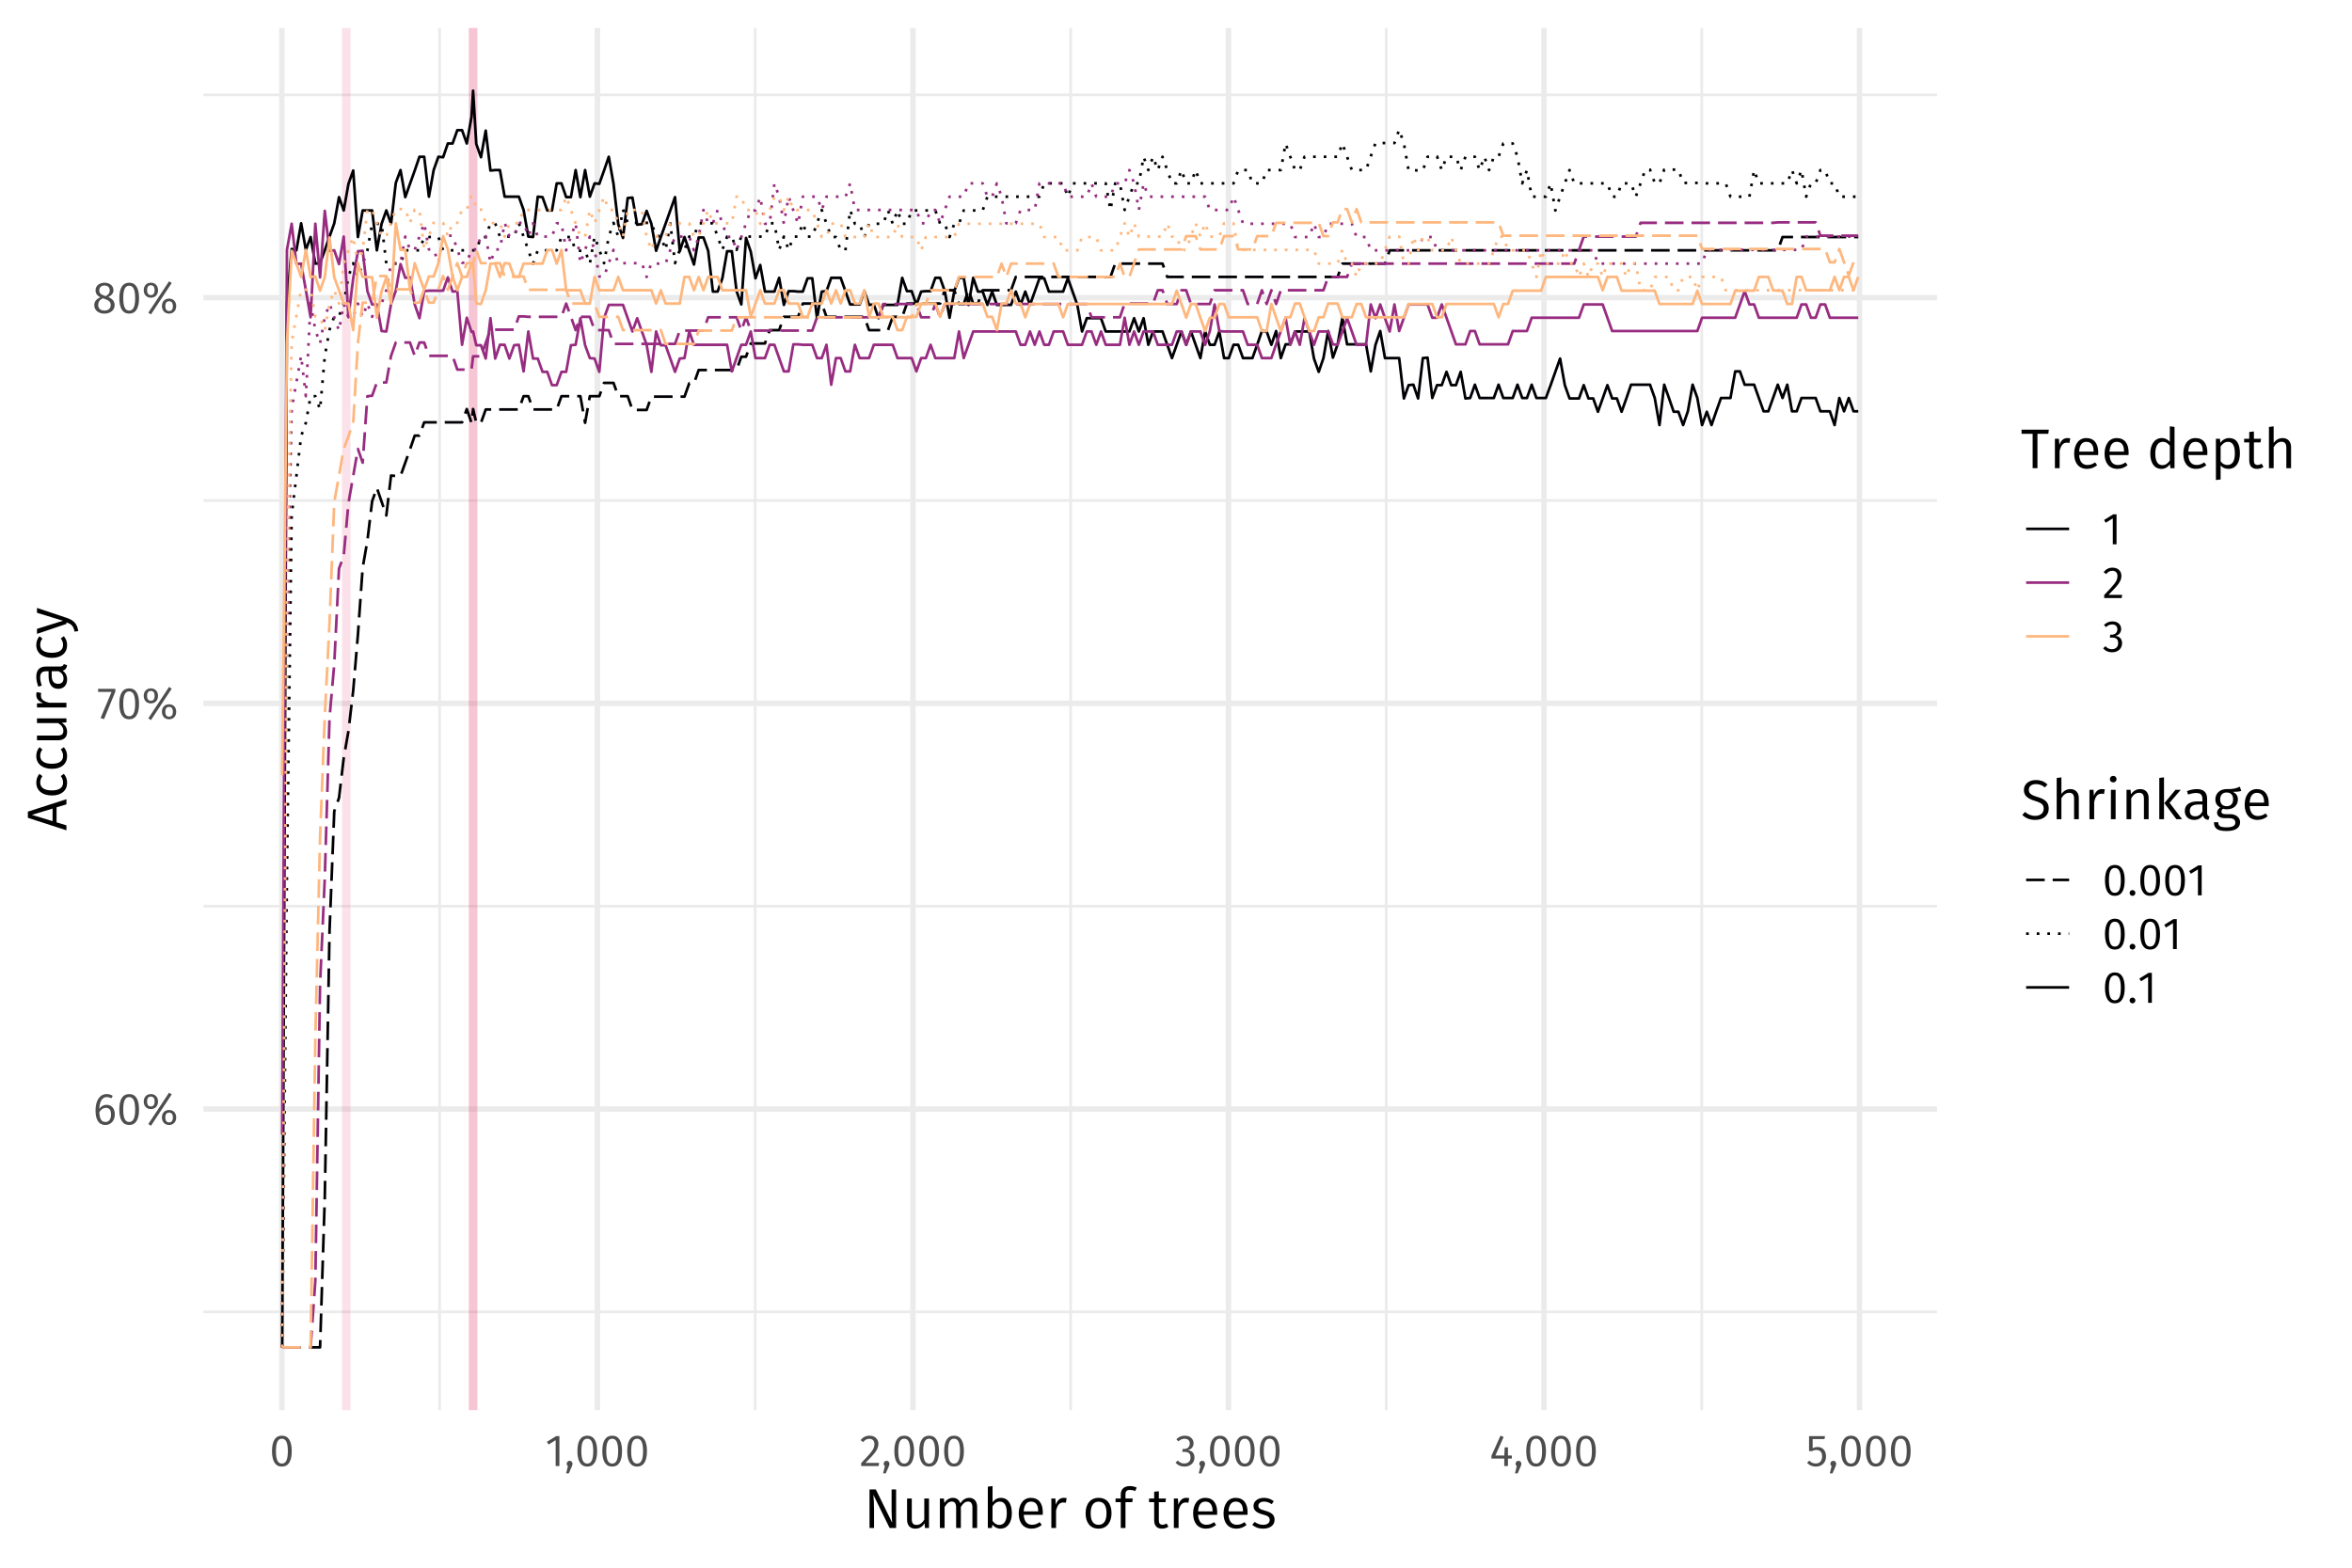 <?xml version="1.0" encoding="UTF-8"?>
<svg xmlns="http://www.w3.org/2000/svg" xmlns:xlink="http://www.w3.org/1999/xlink" width="756pt" height="504pt" viewBox="0 0 756 504" version="1.1">
<defs>
<g>
<symbol overflow="visible" id="glyph0-0">
<path style="stroke:none;" d="M 7.828 -15.125 L 1.766 -15.125 L 1.766 5.047 L 7.828 5.047 Z M 7.047 -14.375 L 7.047 4.297 L 2.562 4.297 L 2.562 -14.375 Z M 4.672 -6.5 C 4.109 -6.5 3.328 -6.328 3.328 -5.938 C 3.328 -5.75 3.453 -5.609 3.672 -5.609 C 3.734 -5.609 3.781 -5.625 3.859 -5.641 C 4.109 -5.766 4.312 -5.812 4.609 -5.812 C 5.328 -5.812 5.484 -5.375 5.484 -4.812 C 5.484 -4.047 5.219 -3.766 4.172 -3.703 L 4.172 -2.5 C 4.172 -2.281 4.344 -2.141 4.531 -2.141 C 4.703 -2.141 4.891 -2.281 4.891 -2.5 L 4.891 -3.141 C 5.859 -3.281 6.266 -3.828 6.266 -4.844 C 6.266 -5.703 5.906 -6.5 4.672 -6.5 Z M 4.531 -1.734 C 4.25 -1.734 4.031 -1.516 4.031 -1.219 C 4.031 -0.922 4.25 -0.688 4.531 -0.688 C 4.828 -0.688 5.047 -0.922 5.047 -1.219 C 5.047 -1.516 4.828 -1.734 4.531 -1.734 Z M 4.531 -1.734 "/>
</symbol>
<symbol overflow="visible" id="glyph0-1">
<path style="stroke:none;" d="M 4.391 -6.312 C 3.453 -6.312 2.672 -5.906 2.047 -5.016 C 2.109 -7.297 2.969 -8.797 4.406 -8.797 C 4.953 -8.797 5.453 -8.656 5.891 -8.391 L 6.375 -9.188 C 5.812 -9.547 5.203 -9.766 4.422 -9.766 C 2.188 -9.766 0.828 -7.672 0.828 -4.484 C 0.828 -1.766 1.703 0.172 4.016 0.172 C 5.703 0.172 7.031 -1.156 7.031 -3.25 C 7.031 -5.312 5.812 -6.312 4.391 -6.312 Z M 4.016 -0.797 C 2.672 -0.797 2.125 -1.859 2.062 -3.969 C 2.562 -4.797 3.297 -5.344 4.188 -5.344 C 5.125 -5.344 5.812 -4.781 5.812 -3.234 C 5.812 -1.766 5.203 -0.797 4.016 -0.797 Z M 4.016 -0.797 "/>
</symbol>
<symbol overflow="visible" id="glyph0-2">
<path style="stroke:none;" d="M 4 -9.766 C 1.891 -9.766 0.828 -8.031 0.828 -4.812 C 0.828 -1.594 1.891 0.172 4 0.172 C 6.125 0.172 7.172 -1.594 7.172 -4.797 C 7.172 -8.016 6.125 -9.766 4 -9.766 Z M 4 -8.797 C 5.25 -8.797 5.922 -7.672 5.922 -4.797 C 5.922 -1.938 5.25 -0.797 4 -0.797 C 2.75 -0.797 2.094 -1.938 2.094 -4.812 C 2.094 -7.672 2.75 -8.797 4 -8.797 Z M 4 -8.797 "/>
</symbol>
<symbol overflow="visible" id="glyph0-3">
<path style="stroke:none;" d="M 8.812 -10.219 L 2.141 -0.125 L 3 0.422 L 9.672 -9.672 Z M 2.969 -9.766 C 1.641 -9.766 0.672 -8.844 0.672 -7.359 C 0.672 -5.875 1.641 -4.938 2.969 -4.938 C 4.312 -4.938 5.266 -5.875 5.266 -7.359 C 5.266 -8.844 4.312 -9.766 2.969 -9.766 Z M 2.969 -8.953 C 3.922 -8.953 4.172 -8.141 4.172 -7.359 C 4.172 -6.562 3.922 -5.781 2.969 -5.781 C 2.016 -5.781 1.75 -6.562 1.75 -7.359 C 1.75 -8.172 2.016 -8.953 2.969 -8.953 Z M 8.812 -4.656 C 7.484 -4.656 6.516 -3.734 6.516 -2.25 C 6.516 -0.766 7.484 0.172 8.812 0.172 C 10.156 0.172 11.109 -0.766 11.109 -2.25 C 11.109 -3.734 10.156 -4.656 8.812 -4.656 Z M 8.812 -3.812 C 9.781 -3.812 10.047 -3.031 10.047 -2.25 C 10.047 -1.438 9.781 -0.656 8.812 -0.656 C 7.875 -0.656 7.609 -1.453 7.609 -2.25 C 7.609 -3.047 7.875 -3.812 8.812 -3.812 Z M 8.812 -3.812 "/>
</symbol>
<symbol overflow="visible" id="glyph0-4">
<path style="stroke:none;" d="M 5.922 -9.625 L 0.375 -9.625 L 0.375 -8.625 L 4.703 -8.625 L 1.172 -0.234 L 2.281 0.125 L 5.922 -8.719 Z M 5.922 -9.625 "/>
</symbol>
<symbol overflow="visible" id="glyph0-5">
<path style="stroke:none;" d="M 5.172 -5.156 C 6.281 -5.719 6.828 -6.375 6.828 -7.344 C 6.828 -8.969 5.375 -9.766 3.953 -9.766 C 2.5 -9.766 1.078 -8.922 1.078 -7.312 C 1.078 -6.312 1.562 -5.594 2.625 -5.078 C 1.391 -4.547 0.672 -3.781 0.672 -2.531 C 0.672 -0.953 1.953 0.172 3.922 0.172 C 5.859 0.172 7.219 -0.953 7.219 -2.562 C 7.219 -3.781 6.516 -4.594 5.172 -5.156 Z M 3.953 -8.859 C 5.016 -8.859 5.641 -8.25 5.641 -7.297 C 5.641 -6.469 5.25 -5.953 4.344 -5.453 L 4.047 -5.547 C 2.906 -5.938 2.281 -6.328 2.281 -7.297 C 2.281 -8.297 2.938 -8.859 3.953 -8.859 Z M 3.938 -0.812 C 2.703 -0.812 1.938 -1.438 1.938 -2.531 C 1.938 -3.609 2.422 -4.297 3.453 -4.75 L 3.844 -4.625 C 5.391 -4.078 5.953 -3.609 5.953 -2.547 C 5.953 -1.484 5.172 -0.812 3.938 -0.812 Z M 3.938 -0.812 "/>
</symbol>
<symbol overflow="visible" id="glyph0-6">
<path style="stroke:none;" d="M 4.547 -9.625 L 3.484 -9.625 L 0.531 -7.797 L 1.062 -6.922 L 3.344 -8.328 L 3.344 0 L 4.547 0 Z M 4.547 -9.625 "/>
</symbol>
<symbol overflow="visible" id="glyph0-7">
<path style="stroke:none;" d="M 1.656 -1.688 C 1.141 -1.688 0.734 -1.266 0.734 -0.766 C 0.734 -0.453 0.891 -0.156 1.125 0.016 L 0.547 2.344 L 1.406 2.344 L 2.344 0.203 C 2.516 -0.188 2.594 -0.469 2.594 -0.766 C 2.594 -1.266 2.203 -1.688 1.656 -1.688 Z M 1.656 -1.688 "/>
</symbol>
<symbol overflow="visible" id="glyph0-8">
<path style="stroke:none;" d="M 3.266 -9.766 C 2.078 -9.766 1.172 -9.297 0.391 -8.344 L 1.188 -7.703 C 1.812 -8.422 2.375 -8.766 3.219 -8.766 C 4.172 -8.766 4.844 -8.156 4.844 -7.109 C 4.844 -5.5 4 -4.562 0.578 -0.969 L 0.578 0 L 6.188 0 L 6.344 -1.016 L 1.953 -1.016 C 4.969 -4.078 6.109 -5.328 6.109 -7.156 C 6.109 -8.641 5.016 -9.766 3.266 -9.766 Z M 3.266 -9.766 "/>
</symbol>
<symbol overflow="visible" id="glyph0-9">
<path style="stroke:none;" d="M 3.234 -9.766 C 2.188 -9.766 1.312 -9.391 0.5 -8.641 L 1.141 -7.922 C 1.797 -8.531 2.391 -8.781 3.156 -8.781 C 4.156 -8.781 4.812 -8.219 4.812 -7.266 C 4.812 -6.094 3.984 -5.5 3.031 -5.5 L 2.531 -5.5 L 2.391 -4.562 L 3.094 -4.562 C 4.297 -4.562 5.062 -4.141 5.062 -2.766 C 5.062 -1.594 4.312 -0.828 3.047 -0.828 C 2.266 -0.828 1.609 -1.109 0.969 -1.781 L 0.234 -1.109 C 0.969 -0.25 1.938 0.172 3.094 0.172 C 5.078 0.172 6.328 -1.078 6.328 -2.766 C 6.328 -4.234 5.359 -5.016 4.156 -5.109 C 5.234 -5.359 6.031 -6.094 6.031 -7.328 C 6.031 -8.641 5.031 -9.766 3.234 -9.766 Z M 3.234 -9.766 "/>
</symbol>
<symbol overflow="visible" id="glyph0-10">
<path style="stroke:none;" d="M 7.156 -3.391 L 5.906 -3.391 L 5.906 -6.016 L 4.859 -6.016 L 4.734 -3.391 L 1.875 -3.391 L 4.516 -9.344 L 3.5 -9.766 L 0.594 -3.281 L 0.594 -2.406 L 4.719 -2.406 L 4.719 0 L 5.906 0 L 5.906 -2.406 L 7.156 -2.406 Z M 7.156 -3.391 "/>
</symbol>
<symbol overflow="visible" id="glyph0-11">
<path style="stroke:none;" d="M 6.188 -9.625 L 1.047 -9.625 L 1.047 -4.812 L 2 -4.812 C 2.484 -5.062 2.859 -5.172 3.422 -5.172 C 4.453 -5.172 5.25 -4.625 5.25 -3.109 C 5.25 -1.656 4.453 -0.828 3.219 -0.828 C 2.344 -0.828 1.734 -1.125 1.125 -1.75 L 0.406 -1.031 C 1.141 -0.281 2 0.172 3.219 0.172 C 5.203 0.172 6.5 -1.172 6.5 -3.078 C 6.5 -4.984 5.406 -6.125 3.781 -6.125 C 3.234 -6.125 2.703 -6 2.203 -5.734 L 2.203 -8.672 L 6 -8.672 Z M 6.188 -9.625 "/>
</symbol>
<symbol overflow="visible" id="glyph0-12">
<path style="stroke:none;" d="M 1.656 -1.688 C 1.141 -1.688 0.734 -1.266 0.734 -0.766 C 0.734 -0.25 1.141 0.172 1.656 0.172 C 2.203 0.172 2.594 -0.25 2.594 -0.766 C 2.594 -1.266 2.203 -1.688 1.656 -1.688 Z M 1.656 -1.688 "/>
</symbol>
<symbol overflow="visible" id="glyph1-0">
<path style="stroke:none;" d="M 9.781 -18.906 L 2.219 -18.906 L 2.219 6.297 L 9.781 6.297 Z M 8.797 -17.969 L 8.797 5.359 L 3.203 5.359 L 3.203 -17.969 Z M 5.828 -8.125 C 5.125 -8.125 4.156 -7.906 4.156 -7.422 C 4.156 -7.188 4.312 -7 4.594 -7 C 4.656 -7 4.734 -7.016 4.828 -7.062 C 5.125 -7.203 5.375 -7.25 5.766 -7.25 C 6.656 -7.25 6.859 -6.719 6.859 -6.016 C 6.859 -5.062 6.516 -4.703 5.219 -4.625 L 5.219 -3.109 C 5.219 -2.844 5.438 -2.688 5.672 -2.688 C 5.891 -2.688 6.125 -2.844 6.125 -3.109 L 6.125 -3.922 C 7.328 -4.109 7.828 -4.781 7.828 -6.047 C 7.828 -7.125 7.375 -8.125 5.828 -8.125 Z M 5.672 -2.156 C 5.312 -2.156 5.047 -1.891 5.047 -1.531 C 5.047 -1.156 5.312 -0.859 5.672 -0.859 C 6.031 -0.859 6.297 -1.156 6.297 -1.531 C 6.297 -1.891 6.031 -2.156 5.672 -2.156 Z M 5.672 -2.156 "/>
</symbol>
<symbol overflow="visible" id="glyph1-1">
<path style="stroke:none;" d="M 10.406 -12.391 L 8.953 -12.391 L 8.953 -5.453 C 8.953 -3.922 9.109 -2.031 9.141 -1.688 L 3.891 -12.391 L 1.859 -12.391 L 1.859 0 L 3.312 0 L 3.312 -5.969 C 3.312 -8.266 3.188 -9.688 3.094 -10.672 L 8.312 0 L 10.406 0 Z M 10.406 -12.391 "/>
</symbol>
<symbol overflow="visible" id="glyph1-2">
<path style="stroke:none;" d="M 8.719 -9.469 L 7.203 -9.469 L 7.203 -2.688 C 6.609 -1.688 5.812 -0.984 4.734 -0.984 C 3.656 -0.984 3.188 -1.5 3.188 -2.844 L 3.188 -9.469 L 1.672 -9.469 L 1.672 -2.688 C 1.672 -0.828 2.641 0.219 4.312 0.219 C 5.688 0.219 6.594 -0.375 7.297 -1.531 L 7.422 0 L 8.719 0 Z M 8.719 -9.469 "/>
</symbol>
<symbol overflow="visible" id="glyph1-3">
<path style="stroke:none;" d="M 11.203 -9.688 C 9.922 -9.688 9.016 -8.969 8.328 -7.922 C 7.984 -9.016 7.141 -9.688 5.953 -9.688 C 4.734 -9.688 3.859 -9.016 3.188 -8.047 L 3.062 -9.469 L 1.766 -9.469 L 1.766 0 L 3.281 0 L 3.281 -6.75 C 3.922 -7.797 4.547 -8.5 5.594 -8.5 C 6.375 -8.5 6.984 -8.031 6.984 -6.562 L 6.984 0 L 8.5 0 L 8.5 -6.75 C 9.156 -7.797 9.781 -8.5 10.828 -8.5 C 11.609 -8.5 12.219 -8.031 12.219 -6.562 L 12.219 0 L 13.734 0 L 13.734 -6.781 C 13.734 -8.562 12.75 -9.688 11.203 -9.688 Z M 11.203 -9.688 "/>
</symbol>
<symbol overflow="visible" id="glyph1-4">
<path style="stroke:none;" d="M 6 -9.688 C 4.828 -9.688 3.922 -9.141 3.281 -8.266 L 3.281 -13.469 L 1.766 -13.281 L 1.766 0 L 3.078 0 L 3.234 -1.062 C 3.891 -0.281 4.719 0.219 5.797 0.219 C 8.094 0.219 9.484 -1.766 9.484 -4.75 C 9.484 -7.906 8.141 -9.688 6 -9.688 Z M 5.453 -0.984 C 4.547 -0.984 3.781 -1.531 3.281 -2.297 L 3.281 -6.969 C 3.781 -7.766 4.5 -8.484 5.578 -8.484 C 6.969 -8.484 7.859 -7.469 7.859 -4.75 C 7.859 -2.125 6.891 -0.984 5.453 -0.984 Z M 5.453 -0.984 "/>
</symbol>
<symbol overflow="visible" id="glyph1-5">
<path style="stroke:none;" d="M 8.797 -5.047 C 8.797 -7.906 7.484 -9.688 4.953 -9.688 C 2.531 -9.688 1.062 -7.609 1.062 -4.641 C 1.062 -1.641 2.594 0.219 5.203 0.219 C 6.5 0.219 7.547 -0.234 8.453 -0.969 L 7.797 -1.875 C 6.969 -1.297 6.266 -1.031 5.312 -1.031 C 3.875 -1.031 2.828 -1.922 2.656 -4.219 L 8.766 -4.219 C 8.781 -4.406 8.797 -4.719 8.797 -5.047 Z M 7.312 -5.328 L 2.656 -5.328 C 2.797 -7.547 3.672 -8.484 4.984 -8.484 C 6.547 -8.484 7.312 -7.375 7.312 -5.469 Z M 7.312 -5.328 "/>
</symbol>
<symbol overflow="visible" id="glyph1-6">
<path style="stroke:none;" d="M 5.766 -9.688 C 4.594 -9.688 3.703 -8.953 3.203 -7.484 L 3.062 -9.469 L 1.766 -9.469 L 1.766 0 L 3.281 0 L 3.281 -5.547 C 3.703 -7.359 4.391 -8.203 5.594 -8.203 C 5.938 -8.203 6.141 -8.172 6.422 -8.094 L 6.703 -9.578 C 6.422 -9.641 6.078 -9.688 5.766 -9.688 Z M 5.766 -9.688 "/>
</symbol>
<symbol overflow="visible" id="glyph1-7">
<path style="stroke:none;" d=""/>
</symbol>
<symbol overflow="visible" id="glyph1-8">
<path style="stroke:none;" d="M 5.234 -9.688 C 2.594 -9.688 1.062 -7.688 1.062 -4.719 C 1.062 -1.703 2.578 0.219 5.219 0.219 C 7.859 0.219 9.391 -1.781 9.391 -4.75 C 9.391 -7.781 7.906 -9.688 5.234 -9.688 Z M 5.234 -8.453 C 6.875 -8.453 7.781 -7.25 7.781 -4.75 C 7.781 -2.219 6.859 -1.016 5.219 -1.016 C 3.578 -1.016 2.688 -2.219 2.688 -4.719 C 2.688 -7.25 3.625 -8.453 5.234 -8.453 Z M 5.234 -8.453 "/>
</symbol>
<symbol overflow="visible" id="glyph1-9">
<path style="stroke:none;" d="M 4.875 -12.234 C 5.375 -12.234 5.938 -12.156 6.547 -11.875 L 7.031 -12.984 C 6.297 -13.297 5.672 -13.469 4.781 -13.469 C 2.938 -13.469 1.906 -12.391 1.906 -10.812 L 1.906 -9.469 L 0.234 -9.469 L 0.234 -8.297 L 1.906 -8.297 L 1.906 0 L 3.422 0 L 3.422 -8.297 L 5.594 -8.297 L 5.766 -9.469 L 3.422 -9.469 L 3.422 -10.828 C 3.422 -11.797 3.812 -12.234 4.875 -12.234 Z M 4.875 -12.234 "/>
</symbol>
<symbol overflow="visible" id="glyph1-10">
<path style="stroke:none;" d="M 5.844 -1.438 C 5.375 -1.172 4.984 -1.047 4.531 -1.047 C 3.688 -1.047 3.344 -1.516 3.344 -2.5 L 3.344 -8.297 L 5.469 -8.297 L 5.641 -9.469 L 3.344 -9.469 L 3.344 -11.812 L 1.844 -11.641 L 1.844 -9.469 L 0.203 -9.469 L 0.203 -8.297 L 1.844 -8.297 L 1.844 -2.438 C 1.844 -0.703 2.766 0.219 4.344 0.219 C 5.125 0.219 5.812 0 6.422 -0.406 Z M 5.844 -1.438 "/>
</symbol>
<symbol overflow="visible" id="glyph1-11">
<path style="stroke:none;" d="M 4.266 -9.688 C 2.344 -9.688 0.922 -8.609 0.922 -7.109 C 0.922 -5.781 1.734 -4.938 3.766 -4.391 C 5.641 -3.891 6.125 -3.531 6.125 -2.531 C 6.125 -1.578 5.281 -1.016 4.016 -1.016 C 2.953 -1.016 2.094 -1.375 1.312 -1.938 L 0.5 -1.031 C 1.328 -0.312 2.453 0.219 4.047 0.219 C 5.953 0.219 7.703 -0.703 7.703 -2.625 C 7.703 -4.281 6.594 -5.047 4.594 -5.562 C 3.031 -5.969 2.484 -6.344 2.484 -7.141 C 2.484 -7.953 3.203 -8.484 4.312 -8.484 C 5.219 -8.484 5.938 -8.203 6.781 -7.656 L 7.438 -8.609 C 6.531 -9.281 5.562 -9.688 4.266 -9.688 Z M 4.266 -9.688 "/>
</symbol>
<symbol overflow="visible" id="glyph1-12">
<path style="stroke:none;" d="M 9.031 -12.391 L 0.266 -12.391 L 0.266 -11.047 L 3.828 -11.047 L 3.828 0 L 5.375 0 L 5.375 -11.047 L 8.859 -11.047 Z M 9.031 -12.391 "/>
</symbol>
<symbol overflow="visible" id="glyph1-13">
<path style="stroke:none;" d="M 7.438 -13.469 L 7.438 -8.5 C 6.828 -9.141 6.016 -9.688 4.859 -9.688 C 2.531 -9.688 1.156 -7.594 1.156 -4.703 C 1.156 -1.734 2.438 0.219 4.719 0.219 C 5.922 0.219 6.875 -0.391 7.469 -1.328 L 7.625 0 L 8.953 0 L 8.953 -13.281 Z M 5.016 -0.984 C 3.594 -0.984 2.766 -2.203 2.766 -4.719 C 2.766 -7.234 3.703 -8.484 5.188 -8.484 C 6.172 -8.484 6.859 -7.969 7.438 -7.203 L 7.438 -2.484 C 6.797 -1.531 6.125 -0.984 5.016 -0.984 Z M 5.016 -0.984 "/>
</symbol>
<symbol overflow="visible" id="glyph1-14">
<path style="stroke:none;" d="M 6 -9.688 C 4.875 -9.688 3.875 -9.125 3.188 -8.156 L 3.062 -9.469 L 1.766 -9.469 L 1.766 3.797 L 3.281 3.625 L 3.281 -0.906 C 3.875 -0.156 4.734 0.219 5.797 0.219 C 8.219 0.219 9.484 -1.859 9.484 -4.75 C 9.484 -7.766 8.484 -9.688 6 -9.688 Z M 5.453 -1.031 C 4.531 -1.031 3.781 -1.469 3.281 -2.234 L 3.281 -6.969 C 3.797 -7.766 4.594 -8.484 5.641 -8.484 C 7.109 -8.484 7.859 -7.266 7.859 -4.75 C 7.859 -2.219 7.016 -1.031 5.453 -1.031 Z M 5.453 -1.031 "/>
</symbol>
<symbol overflow="visible" id="glyph1-15">
<path style="stroke:none;" d="M 6.156 -9.688 C 4.938 -9.688 3.984 -9.078 3.281 -8.125 L 3.281 -13.453 L 1.766 -13.266 L 1.766 0 L 3.281 0 L 3.281 -6.766 C 3.922 -7.797 4.703 -8.5 5.781 -8.5 C 6.75 -8.5 7.359 -8.031 7.359 -6.562 L 7.359 0 L 8.875 0 L 8.875 -6.781 C 8.875 -8.562 7.859 -9.688 6.156 -9.688 Z M 6.156 -9.688 "/>
</symbol>
<symbol overflow="visible" id="glyph1-16">
<path style="stroke:none;" d="M 4.844 -12.594 C 2.594 -12.594 1.016 -11.266 1.016 -9.406 C 1.016 -7.531 2.219 -6.609 4.641 -5.875 C 6.766 -5.219 7.375 -4.656 7.375 -3.391 C 7.375 -1.859 6.156 -1.078 4.641 -1.078 C 3.281 -1.078 2.297 -1.562 1.375 -2.344 L 0.5 -1.375 C 1.531 -0.375 2.891 0.219 4.656 0.219 C 7.375 0.219 9 -1.281 9 -3.438 C 9 -5.766 7.391 -6.547 5.359 -7.156 C 3.125 -7.844 2.609 -8.375 2.609 -9.469 C 2.609 -10.672 3.594 -11.297 4.906 -11.297 C 5.953 -11.297 6.828 -10.984 7.766 -10.219 L 8.609 -11.172 C 7.594 -12.094 6.531 -12.594 4.844 -12.594 Z M 4.844 -12.594 "/>
</symbol>
<symbol overflow="visible" id="glyph1-17">
<path style="stroke:none;" d="M 2.5 -13.938 C 1.875 -13.938 1.438 -13.484 1.438 -12.891 C 1.438 -12.297 1.875 -11.844 2.5 -11.844 C 3.156 -11.844 3.578 -12.297 3.578 -12.891 C 3.578 -13.484 3.156 -13.938 2.5 -13.938 Z M 3.281 -9.469 L 1.766 -9.469 L 1.766 0 L 3.281 0 Z M 3.281 -9.469 "/>
</symbol>
<symbol overflow="visible" id="glyph1-18">
<path style="stroke:none;" d="M 6.156 -9.688 C 4.875 -9.688 3.891 -9.016 3.188 -8.047 L 3.062 -9.469 L 1.766 -9.469 L 1.766 0 L 3.281 0 L 3.281 -6.75 C 3.922 -7.797 4.688 -8.5 5.797 -8.5 C 6.766 -8.5 7.359 -8.031 7.359 -6.562 L 7.359 0 L 8.875 0 L 8.875 -6.781 C 8.875 -8.594 7.891 -9.688 6.156 -9.688 Z M 6.156 -9.688 "/>
</symbol>
<symbol overflow="visible" id="glyph1-19">
<path style="stroke:none;" d="M 3.281 -13.469 L 1.766 -13.281 L 1.766 0 L 3.281 0 Z M 8.672 -9.469 L 6.984 -9.469 L 3.391 -5.172 L 7.266 0 L 9.094 0 L 5.078 -5.281 Z M 8.672 -9.469 "/>
</symbol>
<symbol overflow="visible" id="glyph1-20">
<path style="stroke:none;" d="M 8.031 -2.172 L 8.031 -6.562 C 8.031 -8.531 7 -9.688 4.75 -9.688 C 3.703 -9.688 2.688 -9.469 1.547 -9.031 L 1.922 -7.922 C 2.891 -8.266 3.766 -8.438 4.484 -8.438 C 5.844 -8.438 6.516 -7.906 6.516 -6.5 L 6.516 -5.734 L 4.969 -5.734 C 2.375 -5.734 0.859 -4.656 0.859 -2.641 C 0.859 -0.953 1.984 0.219 3.859 0.219 C 5.016 0.219 6.031 -0.234 6.703 -1.234 C 6.953 -0.281 7.547 0.094 8.453 0.219 L 8.812 -0.844 C 8.312 -1.031 8.031 -1.297 8.031 -2.172 Z M 4.188 -0.938 C 3.062 -0.938 2.469 -1.562 2.469 -2.719 C 2.469 -4.062 3.406 -4.734 5.172 -4.734 L 6.516 -4.734 L 6.516 -2.484 C 5.969 -1.453 5.219 -0.938 4.188 -0.938 Z M 4.188 -0.938 "/>
</symbol>
<symbol overflow="visible" id="glyph1-21">
<path style="stroke:none;" d="M 8.797 -10.469 C 7.734 -9.984 6.906 -9.625 4.516 -9.688 C 2.438 -9.688 0.922 -8.328 0.922 -6.406 C 0.922 -5.172 1.422 -4.344 2.5 -3.766 C 1.844 -3.328 1.469 -2.734 1.469 -2.109 C 1.469 -1.172 2.234 -0.344 3.891 -0.344 L 5.375 -0.344 C 6.609 -0.344 7.344 0.125 7.344 1.062 C 7.344 2.047 6.609 2.609 4.516 2.609 C 2.391 2.609 1.859 2.109 1.859 0.969 L 0.484 0.969 C 0.484 2.875 1.469 3.797 4.516 3.797 C 7.422 3.797 8.875 2.766 8.875 0.953 C 8.875 -0.516 7.609 -1.625 5.688 -1.625 L 4.172 -1.625 C 3.172 -1.625 2.875 -1.984 2.875 -2.438 C 2.875 -2.812 3.078 -3.156 3.406 -3.359 C 3.781 -3.234 4.172 -3.188 4.609 -3.188 C 6.844 -3.188 8.172 -4.516 8.172 -6.375 C 8.172 -7.531 7.609 -8.312 6.516 -8.797 C 7.609 -8.812 8.5 -8.859 9.25 -9.094 Z M 4.516 -8.594 C 5.922 -8.594 6.625 -7.812 6.625 -6.406 C 6.625 -5 5.906 -4.188 4.547 -4.188 C 3.219 -4.188 2.469 -5.078 2.469 -6.406 C 2.469 -7.672 3.172 -8.594 4.516 -8.594 Z M 4.516 -8.594 "/>
</symbol>
<symbol overflow="visible" id="glyph2-0">
<path style="stroke:none;" d="M -18.906 -9.781 L -18.906 -2.219 L 6.297 -2.219 L 6.297 -9.781 Z M -17.969 -8.797 L 5.359 -8.797 L 5.359 -3.203 L -17.969 -3.203 Z M -8.125 -5.828 C -8.125 -5.125 -7.906 -4.156 -7.422 -4.156 C -7.188 -4.156 -7 -4.312 -7 -4.594 C -7 -4.656 -7.016 -4.734 -7.062 -4.828 C -7.203 -5.125 -7.25 -5.375 -7.25 -5.766 C -7.25 -6.656 -6.719 -6.859 -6.016 -6.859 C -5.062 -6.859 -4.703 -6.516 -4.625 -5.219 L -3.109 -5.219 C -2.844 -5.219 -2.688 -5.438 -2.688 -5.672 C -2.688 -5.891 -2.844 -6.125 -3.109 -6.125 L -3.922 -6.125 C -4.109 -7.328 -4.781 -7.828 -6.047 -7.828 C -7.125 -7.828 -8.125 -7.375 -8.125 -5.828 Z M -2.156 -5.672 C -2.156 -5.312 -1.891 -5.047 -1.531 -5.047 C -1.156 -5.047 -0.859 -5.312 -0.859 -5.672 C -0.859 -6.031 -1.156 -6.297 -1.531 -6.297 C -1.891 -6.297 -2.156 -6.031 -2.156 -5.672 Z M -2.156 -5.672 "/>
</symbol>
<symbol overflow="visible" id="glyph2-1">
<path style="stroke:none;" d="M 0 -8.484 L 0 -10.141 L -12.391 -6.141 L -12.391 -4.156 L 0 -0.141 L 0 -1.734 L -3.172 -2.703 L -3.172 -7.531 Z M -4.453 -3.078 L -11.094 -5.109 L -4.453 -7.125 Z M -4.453 -3.078 "/>
</symbol>
<symbol overflow="visible" id="glyph2-2">
<path style="stroke:none;" d="M -9.688 -5.172 C -9.688 -2.625 -7.688 -1.062 -4.656 -1.062 C -1.609 -1.062 0.219 -2.641 0.219 -5.172 C 0.219 -6.25 -0.141 -7.203 -0.828 -8.016 L -1.812 -7.312 C -1.328 -6.609 -1.078 -6.031 -1.078 -5.219 C -1.078 -3.672 -2.156 -2.688 -4.688 -2.688 C -7.219 -2.688 -8.422 -3.672 -8.422 -5.219 C -8.422 -6.031 -8.188 -6.641 -7.719 -7.266 L -8.672 -8.016 C -9.391 -7.141 -9.688 -6.266 -9.688 -5.172 Z M -9.688 -5.172 "/>
</symbol>
<symbol overflow="visible" id="glyph2-3">
<path style="stroke:none;" d="M -9.469 -8.719 L -9.469 -7.203 L -2.688 -7.203 C -1.688 -6.609 -0.984 -5.812 -0.984 -4.734 C -0.984 -3.656 -1.5 -3.188 -2.844 -3.188 L -9.469 -3.188 L -9.469 -1.672 L -2.688 -1.672 C -0.828 -1.672 0.219 -2.641 0.219 -4.312 C 0.219 -5.688 -0.375 -6.594 -1.531 -7.297 L 0 -7.422 L 0 -8.719 Z M -9.469 -8.719 "/>
</symbol>
<symbol overflow="visible" id="glyph2-4">
<path style="stroke:none;" d="M -9.688 -5.766 C -9.688 -4.594 -8.953 -3.703 -7.484 -3.203 L -9.469 -3.062 L -9.469 -1.766 L 0 -1.766 L 0 -3.281 L -5.547 -3.281 C -7.359 -3.703 -8.203 -4.391 -8.203 -5.594 C -8.203 -5.938 -8.172 -6.141 -8.094 -6.422 L -9.578 -6.703 C -9.641 -6.422 -9.688 -6.078 -9.688 -5.766 Z M -9.688 -5.766 "/>
</symbol>
<symbol overflow="visible" id="glyph2-5">
<path style="stroke:none;" d="M -2.172 -8.031 L -6.562 -8.031 C -8.531 -8.031 -9.688 -7 -9.688 -4.75 C -9.688 -3.703 -9.469 -2.688 -9.031 -1.547 L -7.922 -1.922 C -8.266 -2.891 -8.438 -3.766 -8.438 -4.484 C -8.438 -5.844 -7.906 -6.516 -6.5 -6.516 L -5.734 -6.516 L -5.734 -4.969 C -5.734 -2.375 -4.656 -0.859 -2.641 -0.859 C -0.953 -0.859 0.219 -1.984 0.219 -3.859 C 0.219 -5.016 -0.234 -6.031 -1.234 -6.703 C -0.281 -6.953 0.094 -7.547 0.219 -8.453 L -0.844 -8.812 C -1.031 -8.312 -1.297 -8.031 -2.172 -8.031 Z M -0.938 -4.188 C -0.938 -3.062 -1.562 -2.469 -2.719 -2.469 C -4.062 -2.469 -4.734 -3.406 -4.734 -5.172 L -4.734 -6.516 L -2.484 -6.516 C -1.453 -5.969 -0.938 -5.219 -0.938 -4.188 Z M -0.938 -4.188 "/>
</symbol>
<symbol overflow="visible" id="glyph2-6">
<path style="stroke:none;" d="M -9.469 -8.547 L -9.469 -6.984 L -1.094 -4.422 L -9.469 -1.812 L -9.469 -0.203 L 0 -3.406 L 0 -3.922 C 1.516 -3.359 2.25 -2.844 2.609 -0.922 L 3.797 -1.094 C 3.469 -3.641 2.062 -4.703 0.047 -5.359 Z M -9.469 -8.547 "/>
</symbol>
</g>
<clipPath id="clip1">
  <path d="M 65.379 421 L 622.625 421 L 622.625 423 L 65.379 423 Z M 65.379 421 "/>
</clipPath>
<clipPath id="clip2">
  <path d="M 65.379 290 L 622.625 290 L 622.625 292 L 65.379 292 Z M 65.379 290 "/>
</clipPath>
<clipPath id="clip3">
  <path d="M 65.379 160 L 622.625 160 L 622.625 162 L 65.379 162 Z M 65.379 160 "/>
</clipPath>
<clipPath id="clip4">
  <path d="M 65.379 30 L 622.625 30 L 622.625 31 L 65.379 31 Z M 65.379 30 "/>
</clipPath>
<clipPath id="clip5">
  <path d="M 140 8.965 L 142 8.965 L 142 453.352 L 140 453.352 Z M 140 8.965 "/>
</clipPath>
<clipPath id="clip6">
  <path d="M 242 8.965 L 244 8.965 L 244 453.352 L 242 453.352 Z M 242 8.965 "/>
</clipPath>
<clipPath id="clip7">
  <path d="M 343 8.965 L 345 8.965 L 345 453.352 L 343 453.352 Z M 343 8.965 "/>
</clipPath>
<clipPath id="clip8">
  <path d="M 445 8.965 L 447 8.965 L 447 453.352 L 445 453.352 Z M 445 8.965 "/>
</clipPath>
<clipPath id="clip9">
  <path d="M 546 8.965 L 548 8.965 L 548 453.352 L 546 453.352 Z M 546 8.965 "/>
</clipPath>
<clipPath id="clip10">
  <path d="M 65.379 355 L 622.625 355 L 622.625 358 L 65.379 358 Z M 65.379 355 "/>
</clipPath>
<clipPath id="clip11">
  <path d="M 65.379 225 L 622.625 225 L 622.625 227 L 65.379 227 Z M 65.379 225 "/>
</clipPath>
<clipPath id="clip12">
  <path d="M 65.379 94 L 622.625 94 L 622.625 97 L 65.379 97 Z M 65.379 94 "/>
</clipPath>
<clipPath id="clip13">
  <path d="M 89 8.965 L 92 8.965 L 92 453.352 L 89 453.352 Z M 89 8.965 "/>
</clipPath>
<clipPath id="clip14">
  <path d="M 191 8.965 L 193 8.965 L 193 453.352 L 191 453.352 Z M 191 8.965 "/>
</clipPath>
<clipPath id="clip15">
  <path d="M 292 8.965 L 295 8.965 L 295 453.352 L 292 453.352 Z M 292 8.965 "/>
</clipPath>
<clipPath id="clip16">
  <path d="M 393 8.965 L 396 8.965 L 396 453.352 L 393 453.352 Z M 393 8.965 "/>
</clipPath>
<clipPath id="clip17">
  <path d="M 495 8.965 L 498 8.965 L 498 453.352 L 495 453.352 Z M 495 8.965 "/>
</clipPath>
<clipPath id="clip18">
  <path d="M 596 8.965 L 599 8.965 L 599 453.352 L 596 453.352 Z M 596 8.965 "/>
</clipPath>
<clipPath id="clip19">
  <path d="M 109 8.965 L 113 8.965 L 113 453.352 L 109 453.352 Z M 109 8.965 "/>
</clipPath>
<clipPath id="clip20">
  <path d="M 150 8.965 L 154 8.965 L 154 453.352 L 150 453.352 Z M 150 8.965 "/>
</clipPath>
</defs>
<g id="surface5943">
<rect x="0" y="0" width="756" height="504" style="fill:rgb(100%,100%,100%);fill-opacity:1;stroke:none;"/>
<g clip-path="url(#clip1)" clip-rule="nonzero">
<path style="fill:none;stroke-width:0.873;stroke-linecap:butt;stroke-linejoin:round;stroke:rgb(92.157%,92.157%,92.157%);stroke-opacity:1;stroke-miterlimit:10;" d="M 65.379 421.758 L 622.625 421.758 "/>
</g>
<g clip-path="url(#clip2)" clip-rule="nonzero">
<path style="fill:none;stroke-width:0.873;stroke-linecap:butt;stroke-linejoin:round;stroke:rgb(92.157%,92.157%,92.157%);stroke-opacity:1;stroke-miterlimit:10;" d="M 65.379 291.332 L 622.625 291.332 "/>
</g>
<g clip-path="url(#clip3)" clip-rule="nonzero">
<path style="fill:none;stroke-width:0.873;stroke-linecap:butt;stroke-linejoin:round;stroke:rgb(92.157%,92.157%,92.157%);stroke-opacity:1;stroke-miterlimit:10;" d="M 65.379 160.91 L 622.625 160.91 "/>
</g>
<g clip-path="url(#clip4)" clip-rule="nonzero">
<path style="fill:none;stroke-width:0.873;stroke-linecap:butt;stroke-linejoin:round;stroke:rgb(92.157%,92.157%,92.157%);stroke-opacity:1;stroke-miterlimit:10;" d="M 65.379 30.488 L 622.625 30.488 "/>
</g>
<g clip-path="url(#clip5)" clip-rule="nonzero">
<path style="fill:none;stroke-width:0.873;stroke-linecap:butt;stroke-linejoin:round;stroke:rgb(92.157%,92.157%,92.157%);stroke-opacity:1;stroke-miterlimit:10;" d="M 141.316 453.352 L 141.316 8.965 "/>
</g>
<g clip-path="url(#clip6)" clip-rule="nonzero">
<path style="fill:none;stroke-width:0.873;stroke-linecap:butt;stroke-linejoin:round;stroke:rgb(92.157%,92.157%,92.157%);stroke-opacity:1;stroke-miterlimit:10;" d="M 242.734 453.352 L 242.734 8.965 "/>
</g>
<g clip-path="url(#clip7)" clip-rule="nonzero">
<path style="fill:none;stroke-width:0.873;stroke-linecap:butt;stroke-linejoin:round;stroke:rgb(92.157%,92.157%,92.157%);stroke-opacity:1;stroke-miterlimit:10;" d="M 344.152 453.352 L 344.152 8.965 "/>
</g>
<g clip-path="url(#clip8)" clip-rule="nonzero">
<path style="fill:none;stroke-width:0.873;stroke-linecap:butt;stroke-linejoin:round;stroke:rgb(92.157%,92.157%,92.157%);stroke-opacity:1;stroke-miterlimit:10;" d="M 445.574 453.352 L 445.574 8.965 "/>
</g>
<g clip-path="url(#clip9)" clip-rule="nonzero">
<path style="fill:none;stroke-width:0.873;stroke-linecap:butt;stroke-linejoin:round;stroke:rgb(92.157%,92.157%,92.157%);stroke-opacity:1;stroke-miterlimit:10;" d="M 546.992 453.352 L 546.992 8.965 "/>
</g>
<g clip-path="url(#clip10)" clip-rule="nonzero">
<path style="fill:none;stroke-width:1.746;stroke-linecap:butt;stroke-linejoin:round;stroke:rgb(92.157%,92.157%,92.157%);stroke-opacity:1;stroke-miterlimit:10;" d="M 65.379 356.547 L 622.625 356.547 "/>
</g>
<g clip-path="url(#clip11)" clip-rule="nonzero">
<path style="fill:none;stroke-width:1.746;stroke-linecap:butt;stroke-linejoin:round;stroke:rgb(92.157%,92.157%,92.157%);stroke-opacity:1;stroke-miterlimit:10;" d="M 65.379 226.121 L 622.625 226.121 "/>
</g>
<g clip-path="url(#clip12)" clip-rule="nonzero">
<path style="fill:none;stroke-width:1.746;stroke-linecap:butt;stroke-linejoin:round;stroke:rgb(92.157%,92.157%,92.157%);stroke-opacity:1;stroke-miterlimit:10;" d="M 65.379 95.699 L 622.625 95.699 "/>
</g>
<g clip-path="url(#clip13)" clip-rule="nonzero">
<path style="fill:none;stroke-width:1.746;stroke-linecap:butt;stroke-linejoin:round;stroke:rgb(92.157%,92.157%,92.157%);stroke-opacity:1;stroke-miterlimit:10;" d="M 90.605 453.352 L 90.605 8.965 "/>
</g>
<g clip-path="url(#clip14)" clip-rule="nonzero">
<path style="fill:none;stroke-width:1.746;stroke-linecap:butt;stroke-linejoin:round;stroke:rgb(92.157%,92.157%,92.157%);stroke-opacity:1;stroke-miterlimit:10;" d="M 192.023 453.352 L 192.023 8.965 "/>
</g>
<g clip-path="url(#clip15)" clip-rule="nonzero">
<path style="fill:none;stroke-width:1.746;stroke-linecap:butt;stroke-linejoin:round;stroke:rgb(92.157%,92.157%,92.157%);stroke-opacity:1;stroke-miterlimit:10;" d="M 293.445 453.352 L 293.445 8.965 "/>
</g>
<g clip-path="url(#clip16)" clip-rule="nonzero">
<path style="fill:none;stroke-width:1.746;stroke-linecap:butt;stroke-linejoin:round;stroke:rgb(92.157%,92.157%,92.157%);stroke-opacity:1;stroke-miterlimit:10;" d="M 394.863 453.352 L 394.863 8.965 "/>
</g>
<g clip-path="url(#clip17)" clip-rule="nonzero">
<path style="fill:none;stroke-width:1.746;stroke-linecap:butt;stroke-linejoin:round;stroke:rgb(92.157%,92.157%,92.157%);stroke-opacity:1;stroke-miterlimit:10;" d="M 496.281 453.352 L 496.281 8.965 "/>
</g>
<g clip-path="url(#clip18)" clip-rule="nonzero">
<path style="fill:none;stroke-width:1.746;stroke-linecap:butt;stroke-linejoin:round;stroke:rgb(92.157%,92.157%,92.157%);stroke-opacity:1;stroke-miterlimit:10;" d="M 597.703 453.352 L 597.703 8.965 "/>
</g>
<g clip-path="url(#clip19)" clip-rule="nonzero">
<path style="fill:none;stroke-width:2.774;stroke-linecap:butt;stroke-linejoin:round;stroke:rgb(90.196%,25.49%,45.098%);stroke-opacity:0.149;stroke-miterlimit:10;" d="M 111.297 453.352 L 111.297 8.965 "/>
</g>
<g clip-path="url(#clip20)" clip-rule="nonzero">
<path style="fill:none;stroke-width:2.774;stroke-linecap:butt;stroke-linejoin:round;stroke:rgb(90.196%,25.49%,45.098%);stroke-opacity:0.298;stroke-miterlimit:10;" d="M 152.066 453.352 L 152.066 8.965 "/>
</g>
<path style="fill:none;stroke-width:0.854;stroke-linecap:butt;stroke-linejoin:round;stroke:rgb(0%,0%,1.569%);stroke-opacity:1;stroke-dasharray:5.975,2.561;stroke-miterlimit:10;" d="M 90.707 433.152 L 102.879 433.152 L 104.398 384.957 L 105.922 299.289 L 107.441 260.805 L 108.965 256.527 L 110.484 243.699 L 112.004 235 L 113.527 222.027 L 115.047 204.055 L 116.57 182.527 L 118.09 173.832 L 119.613 161.148 L 121.133 156.871 L 122.656 161.293 L 124.176 165.711 L 125.695 152.883 L 127.219 153.031 L 128.738 153.031 L 130.262 148.754 L 131.781 144.477 L 133.305 140.055 L 134.824 140.055 L 136.348 135.781 L 148.516 135.781 L 150.039 131.504 L 151.559 135.926 L 152.066 131.504 L 153.082 135.926 L 154.602 135.926 L 156.121 131.648 L 166.773 131.648 L 168.293 127.371 L 169.816 127.371 L 171.336 131.648 L 178.941 131.648 L 180.465 127.371 L 186.547 127.371 L 188.07 135.926 L 189.59 127.371 L 192.633 127.371 L 194.156 123.098 L 197.199 123.098 L 198.719 127.371 L 201.762 127.371 L 203.281 131.793 L 207.848 131.793 L 209.367 127.516 L 220.016 127.516 L 221.539 123.242 L 223.059 123.242 L 224.582 118.965 L 236.75 118.965 L 238.273 114.688 L 239.793 114.688 L 241.316 110.414 L 245.879 110.414 L 247.398 106.137 L 250.441 106.137 L 251.965 101.859 L 256.527 101.859 L 258.051 97.586 L 264.133 97.586 L 265.656 101.859 L 277.824 101.859 L 279.348 106.137 L 285.434 106.137 L 286.953 101.859 L 289.996 101.859 L 291.52 97.586 L 302.168 97.586 L 303.688 93.309 L 306.73 93.309 L 308.25 97.73 L 309.773 97.73 L 311.293 93.309 L 312.816 97.586 L 314.336 97.586 L 315.859 93.309 L 324.984 93.309 L 326.508 89.031 L 356.934 89.031 L 358.453 84.754 L 373.668 84.754 L 375.188 89.031 L 429.953 89.031 L 431.477 84.754 L 445.168 84.754 L 446.688 80.48 L 571.434 80.48 L 572.957 76.203 L 597.297 76.203 "/>
<path style="fill:none;stroke-width:0.854;stroke-linecap:butt;stroke-linejoin:round;stroke:rgb(0%,0%,1.569%);stroke-opacity:1;stroke-dasharray:0.854,2.561;stroke-miterlimit:10;" d="M 90.707 433.152 L 92.23 281.168 L 93.75 165.566 L 95.27 153.031 L 96.793 140.199 L 98.312 135.926 L 99.836 127.371 L 101.355 127.371 L 102.879 131.648 L 104.398 114.543 L 105.922 105.992 L 107.441 101.715 L 108.965 101.715 L 110.484 97.438 L 112.004 88.887 L 113.527 84.609 L 115.047 89.031 L 116.57 84.754 L 118.09 80.48 L 119.613 71.926 L 122.656 71.926 L 124.176 84.754 L 128.738 84.754 L 130.262 80.48 L 134.824 80.48 L 136.348 76.203 L 140.91 76.203 L 142.43 80.48 L 153.082 80.48 L 154.602 76.203 L 156.121 76.203 L 157.645 71.781 L 159.164 71.781 L 160.688 76.059 L 165.25 76.059 L 166.773 71.781 L 168.293 76.059 L 169.816 80.48 L 171.336 84.754 L 172.855 80.48 L 178.941 80.48 L 180.465 76.203 L 183.508 76.203 L 185.027 80.625 L 188.07 80.625 L 189.59 84.754 L 191.113 76.059 L 192.633 80.336 L 194.156 84.609 L 195.676 76.059 L 197.199 71.637 L 198.719 76.059 L 200.242 67.359 L 201.762 71.637 L 209.367 71.637 L 210.891 75.914 L 212.41 75.914 L 213.934 80.336 L 215.453 71.781 L 216.973 84.609 L 218.496 80.336 L 220.016 80.336 L 221.539 76.059 L 223.059 76.059 L 224.582 71.781 L 229.145 71.781 L 230.668 76.059 L 232.188 80.336 L 233.707 76.059 L 235.23 76.059 L 236.75 80.336 L 238.273 76.059 L 245.879 76.059 L 247.398 71.781 L 248.922 71.781 L 250.441 80.336 L 251.965 76.059 L 253.484 80.336 L 255.008 76.059 L 256.527 76.059 L 258.051 71.781 L 259.57 76.059 L 261.094 76.059 L 262.613 71.781 L 264.133 67.508 L 265.656 71.926 L 267.176 76.203 L 268.699 76.203 L 270.219 80.48 L 271.742 80.48 L 273.262 67.508 L 274.785 71.926 L 276.305 71.926 L 277.824 76.203 L 279.348 71.926 L 283.91 71.926 L 285.434 67.652 L 286.953 71.926 L 288.477 67.652 L 289.996 71.926 L 291.52 71.926 L 293.039 67.652 L 300.645 67.652 L 302.168 71.926 L 303.688 71.926 L 305.211 76.203 L 306.73 71.926 L 308.25 71.926 L 309.773 67.652 L 315.859 67.652 L 317.379 63.23 L 334.113 63.23 L 335.637 58.953 L 341.719 58.953 L 343.242 63.23 L 344.762 58.953 L 355.41 58.953 L 356.934 67.508 L 358.453 58.953 L 359.977 58.953 L 361.496 67.508 L 363.02 63.23 L 364.539 58.953 L 366.062 58.953 L 367.582 50.402 L 369.102 54.68 L 370.625 50.402 L 372.145 54.68 L 373.668 50.402 L 375.188 54.68 L 376.711 58.953 L 378.23 58.953 L 379.754 54.68 L 381.273 58.953 L 382.797 58.953 L 384.316 54.68 L 385.836 58.953 L 396.488 58.953 L 398.008 54.68 L 401.051 54.68 L 402.57 58.953 L 405.613 58.953 L 407.137 54.68 L 411.699 54.68 L 413.223 46.125 L 416.262 54.68 L 417.785 54.68 L 419.305 50.402 L 429.953 50.402 L 431.477 46.125 L 432.996 50.402 L 434.52 54.68 L 439.082 54.68 L 440.605 50.258 L 442.125 45.98 L 448.211 45.98 L 449.73 41.703 L 451.254 46.125 L 452.773 54.824 L 454.297 54.68 L 455.816 54.824 L 457.34 54.824 L 458.859 50.402 L 460.379 50.402 L 461.902 50.258 L 463.422 54.68 L 464.945 50.402 L 467.988 50.402 L 469.508 54.68 L 471.031 50.402 L 474.074 50.402 L 475.594 54.68 L 477.113 50.402 L 478.637 54.68 L 480.156 50.402 L 481.68 50.402 L 483.199 46.125 L 486.242 46.125 L 487.766 50.402 L 489.285 58.953 L 490.805 54.68 L 492.328 63.23 L 496.891 63.23 L 498.414 58.953 L 499.934 67.652 L 501.457 63.23 L 502.977 58.953 L 504.5 54.68 L 506.02 58.953 L 516.668 58.953 L 518.191 63.23 L 519.711 63.23 L 521.23 58.953 L 524.273 58.953 L 525.797 63.23 L 527.316 58.953 L 528.84 54.531 L 530.359 54.531 L 531.883 58.809 L 533.402 58.953 L 534.926 54.531 L 539.488 54.531 L 541.008 58.809 L 547.094 58.809 L 548.617 58.953 L 554.699 58.953 L 556.223 63.23 L 562.309 63.23 L 563.828 54.68 L 565.348 58.953 L 574.477 58.953 L 576 54.68 L 577.52 58.953 L 579.043 54.68 L 580.562 63.23 L 582.082 58.953 L 583.605 58.953 L 585.125 54.68 L 586.648 54.68 L 588.168 58.953 L 589.691 58.953 L 591.211 63.23 L 597.297 63.23 "/>
<path style="fill:none;stroke-width:0.854;stroke-linecap:butt;stroke-linejoin:round;stroke:rgb(0%,0%,1.569%);stroke-opacity:1;stroke-miterlimit:10;" d="M 90.707 433.152 L 92.23 97.586 L 93.75 80.043 L 95.27 80.48 L 96.793 71.781 L 98.312 80.336 L 99.836 76.203 L 101.355 84.754 L 102.879 84.609 L 104.398 80.48 L 105.922 76.059 L 107.441 71.781 L 108.965 63.375 L 110.484 67.652 L 112.004 59.098 L 113.527 54.824 L 115.047 76.203 L 116.57 67.652 L 119.613 67.652 L 121.133 80.48 L 122.656 71.926 L 124.176 67.652 L 125.695 71.926 L 127.219 58.809 L 128.738 54.68 L 130.262 63.375 L 131.781 59.098 L 133.305 54.824 L 134.824 50.402 L 136.348 50.402 L 137.867 63.23 L 139.391 54.68 L 140.91 50.402 L 142.43 50.547 L 143.953 46.125 L 145.473 46.125 L 146.996 41.848 L 148.516 41.848 L 150.039 46.125 L 151.559 37.574 L 152.066 29.164 L 153.082 46.27 L 154.602 50.547 L 156.121 41.996 L 157.645 54.824 L 159.164 54.68 L 160.688 54.68 L 162.207 63.23 L 166.773 63.23 L 168.293 67.508 L 169.816 76.059 L 171.336 76.203 L 172.855 63.23 L 174.379 63.375 L 175.898 67.652 L 177.422 67.652 L 178.941 58.953 L 180.465 58.953 L 181.984 63.375 L 183.508 63.375 L 185.027 54.68 L 186.547 63.375 L 188.07 54.68 L 189.59 63.23 L 191.113 58.953 L 192.633 59.098 L 194.156 54.824 L 195.676 50.402 L 197.199 59.098 L 198.719 72.074 L 200.242 76.492 L 201.762 63.664 L 203.281 63.52 L 204.805 72.219 L 206.324 72.074 L 207.848 67.797 L 209.367 71.926 L 210.891 80.625 L 212.41 76.203 L 213.934 71.926 L 215.453 67.652 L 216.973 63.375 L 218.496 80.77 L 220.016 76.203 L 221.539 80.625 L 223.059 85.047 L 224.582 76.348 L 226.102 76.348 L 227.625 80.625 L 229.145 93.742 L 230.668 93.742 L 232.188 89.469 L 233.707 80.77 L 235.23 80.77 L 236.75 93.598 L 238.273 97.875 L 239.793 76.492 L 241.316 80.914 L 242.836 89.469 L 244.359 85.191 L 245.879 93.742 L 248.922 93.742 L 250.441 89.32 L 251.965 98.02 L 253.484 93.598 L 255.008 93.598 L 256.527 93.742 L 258.051 93.742 L 259.57 89.469 L 261.094 89.469 L 262.613 102.297 L 264.133 93.742 L 265.656 93.598 L 267.176 89.32 L 270.219 89.32 L 271.742 93.598 L 273.262 97.875 L 276.305 97.875 L 277.824 93.598 L 279.348 98.02 L 280.867 97.875 L 282.391 102.297 L 283.91 98.02 L 288.477 98.02 L 289.996 89.32 L 291.52 93.598 L 293.039 93.598 L 294.559 98.02 L 296.082 93.742 L 297.602 93.598 L 299.125 93.598 L 300.645 89.32 L 302.168 89.32 L 303.688 93.598 L 305.211 102.148 L 306.73 93.598 L 308.25 89.32 L 309.773 89.32 L 311.293 98.02 L 312.816 89.32 L 314.336 93.742 L 315.859 93.742 L 317.379 98.02 L 318.902 93.742 L 320.422 98.02 L 324.984 98.02 L 326.508 93.742 L 328.027 98.02 L 329.551 93.742 L 331.07 98.02 L 332.594 93.742 L 334.113 89.469 L 335.637 89.469 L 337.156 93.742 L 341.719 93.742 L 343.242 89.469 L 344.762 93.742 L 346.285 98.02 L 347.805 106.57 L 349.328 102.297 L 353.891 102.297 L 355.41 106.57 L 363.02 106.57 L 364.539 102.297 L 366.062 106.57 L 367.582 102.297 L 369.102 110.848 L 370.625 106.57 L 373.668 106.57 L 375.188 110.848 L 376.711 115.125 L 378.23 110.848 L 379.754 106.57 L 381.273 110.848 L 382.797 106.57 L 385.836 115.125 L 387.359 106.57 L 388.879 110.848 L 390.402 110.848 L 391.922 106.57 L 393.445 115.125 L 394.965 115.125 L 396.488 110.848 L 398.008 110.848 L 399.527 115.125 L 402.57 115.125 L 404.094 110.848 L 405.613 106.426 L 407.137 106.57 L 408.656 110.848 L 410.18 106.426 L 411.699 115.125 L 413.223 110.703 L 414.742 110.703 L 416.262 106.57 L 420.828 106.57 L 422.348 115.27 L 423.871 119.543 L 425.391 115.125 L 426.914 106.426 L 428.434 114.98 L 429.953 110.703 L 431.477 102.148 L 432.996 110.703 L 439.082 110.703 L 440.605 119.398 L 442.125 110.848 L 443.648 106.426 L 445.168 115.125 L 449.73 115.125 L 451.254 128.098 L 452.773 123.82 L 454.297 123.676 L 455.816 128.098 L 457.34 115.125 L 458.859 114.98 L 460.379 127.953 L 461.902 123.82 L 463.422 123.82 L 464.945 119.543 L 466.465 123.82 L 467.988 123.82 L 469.508 119.543 L 471.031 128.098 L 472.551 127.953 L 474.074 123.676 L 475.594 127.953 L 480.156 127.953 L 481.68 123.676 L 483.199 127.953 L 486.242 127.953 L 487.766 123.676 L 489.285 127.953 L 490.805 127.953 L 492.328 123.676 L 493.848 127.953 L 496.891 127.953 L 498.414 123.82 L 499.934 119.543 L 501.457 115.27 L 502.977 123.82 L 504.5 128.098 L 507.539 128.098 L 509.062 123.82 L 510.582 128.098 L 512.105 128.098 L 513.625 132.375 L 515.148 128.098 L 516.668 123.82 L 518.191 128.098 L 519.711 128.098 L 521.23 132.375 L 522.754 128.098 L 524.273 123.676 L 530.359 123.676 L 531.883 127.953 L 533.402 136.648 L 534.926 123.676 L 536.445 127.953 L 537.965 132.375 L 539.488 132.375 L 541.008 136.648 L 542.531 132.227 L 544.051 123.676 L 545.574 127.953 L 547.094 136.648 L 548.617 132.375 L 550.137 136.648 L 551.656 132.227 L 553.18 127.953 L 556.223 127.953 L 557.742 119.398 L 559.266 119.398 L 560.785 123.676 L 563.828 123.676 L 565.348 127.953 L 566.871 132.227 L 568.391 132.227 L 569.914 127.953 L 571.434 123.676 L 572.957 127.953 L 574.477 123.676 L 576 132.227 L 577.52 132.227 L 579.043 127.953 L 583.605 127.953 L 585.125 132.227 L 588.168 132.227 L 589.691 136.648 L 591.211 127.953 L 592.734 132.227 L 594.254 127.953 L 595.773 132.227 L 597.297 132.227 "/>
<path style="fill:none;stroke-width:0.854;stroke-linecap:butt;stroke-linejoin:round;stroke:rgb(59.216%,17.255%,50.196%);stroke-opacity:1;stroke-dasharray:5.975,2.561;stroke-miterlimit:10;" d="M 90.707 433.152 L 99.836 433.152 L 101.355 411.773 L 102.879 316.539 L 104.398 282.184 L 105.922 230.727 L 107.441 213.477 L 108.965 182.816 L 110.484 178.688 L 112.004 161.727 L 113.527 153.031 L 115.047 144.332 L 116.57 148.754 L 118.09 127.371 L 119.613 127.227 L 121.133 122.953 L 124.176 122.953 L 125.695 114.398 L 127.219 110.121 L 131.781 110.121 L 133.305 114.398 L 134.824 110.121 L 136.348 110.121 L 137.867 114.398 L 145.473 114.398 L 146.996 118.82 L 151.559 118.82 L 152.066 114.543 L 154.602 114.543 L 156.121 110.27 L 157.645 105.992 L 165.25 105.992 L 166.773 101.715 L 168.293 101.715 L 169.816 101.859 L 180.465 101.859 L 181.984 97.586 L 183.508 101.859 L 185.027 106.137 L 186.547 101.859 L 189.59 101.859 L 191.113 106.137 L 195.676 106.137 L 197.199 110.559 L 216.973 110.559 L 218.496 106.281 L 226.102 106.281 L 227.625 102.004 L 236.75 102.004 L 238.273 106.281 L 239.793 102.004 L 241.316 106.281 L 261.094 106.281 L 262.613 102.004 L 282.391 102.004 L 283.91 97.73 L 294.559 97.73 L 296.082 102.004 L 299.125 102.004 L 300.645 97.73 L 302.168 102.004 L 303.688 97.73 L 349.328 97.73 L 350.848 102.004 L 359.977 102.004 L 361.496 97.586 L 370.625 97.586 L 372.145 93.309 L 373.668 93.309 L 375.188 97.73 L 378.23 97.73 L 379.754 93.309 L 381.273 93.309 L 382.797 97.73 L 388.879 97.73 L 390.402 93.309 L 399.527 93.309 L 401.051 97.73 L 404.094 97.73 L 405.613 93.309 L 407.137 97.73 L 408.656 93.309 L 410.18 97.73 L 411.699 93.309 L 425.391 93.309 L 426.914 89.031 L 432.996 89.031 L 434.52 84.754 L 506.02 84.754 L 507.539 80.336 L 509.062 76.059 L 525.797 76.059 L 527.316 71.637 L 569.914 71.637 L 571.434 71.492 L 583.605 71.492 L 585.125 75.77 L 597.297 75.77 "/>
<path style="fill:none;stroke-width:0.854;stroke-linecap:butt;stroke-linejoin:round;stroke:rgb(59.216%,17.255%,50.196%);stroke-opacity:1;stroke-dasharray:0.854,2.561;stroke-miterlimit:10;" d="M 90.707 433.152 L 92.23 204.922 L 93.75 131.504 L 95.27 122.953 L 96.793 114.398 L 98.312 127.371 L 99.836 97.438 L 101.355 106.137 L 102.879 110.414 L 104.398 102.004 L 105.922 97.73 L 107.441 102.004 L 108.965 106.281 L 110.484 97.73 L 112.004 102.004 L 113.527 101.859 L 115.047 97.586 L 116.57 101.859 L 118.09 97.586 L 119.613 101.859 L 121.133 97.586 L 122.656 97.586 L 124.176 93.309 L 125.695 84.609 L 128.738 84.609 L 130.262 76.059 L 131.781 80.336 L 133.305 80.336 L 134.824 76.059 L 136.348 71.781 L 137.867 80.191 L 139.391 80.191 L 140.91 84.465 L 142.43 75.914 L 143.953 75.77 L 145.473 75.77 L 146.996 80.191 L 148.516 84.465 L 150.039 84.465 L 151.559 80.191 L 153.082 80.191 L 154.602 75.914 L 156.121 75.914 L 157.645 84.465 L 159.164 80.191 L 160.688 80.191 L 162.207 71.637 L 163.73 75.914 L 165.25 75.914 L 166.773 71.637 L 168.293 71.637 L 169.816 75.914 L 171.336 71.781 L 172.855 76.059 L 177.422 76.059 L 178.941 71.781 L 180.465 71.781 L 181.984 80.48 L 183.508 76.059 L 185.027 71.781 L 186.547 84.609 L 188.07 80.336 L 189.59 76.059 L 191.113 80.336 L 192.633 88.887 L 194.156 88.887 L 195.676 84.609 L 197.199 80.336 L 198.719 84.609 L 206.324 84.609 L 207.848 89.031 L 209.367 84.609 L 210.891 84.754 L 213.934 84.754 L 215.453 80.336 L 216.973 76.059 L 221.539 76.059 L 223.059 80.48 L 224.582 76.203 L 226.102 67.508 L 227.625 71.781 L 229.145 71.781 L 230.668 67.508 L 232.188 71.781 L 233.707 76.203 L 235.23 76.059 L 236.75 80.48 L 238.273 76.203 L 239.793 71.781 L 241.316 67.652 L 242.836 67.652 L 244.359 63.375 L 245.879 71.926 L 247.398 71.926 L 248.922 58.953 L 250.441 63.23 L 251.965 71.926 L 253.484 63.23 L 255.008 67.652 L 256.527 71.926 L 258.051 63.23 L 262.613 63.23 L 264.133 67.508 L 265.656 63.23 L 270.219 63.23 L 271.742 63.375 L 273.262 58.953 L 274.785 67.508 L 294.559 67.508 L 296.082 71.781 L 297.602 71.781 L 299.125 67.508 L 300.645 67.508 L 302.168 71.781 L 303.688 67.508 L 305.211 63.23 L 309.773 63.23 L 311.293 58.953 L 315.859 58.953 L 317.379 63.23 L 318.902 63.23 L 320.422 58.953 L 321.945 63.23 L 323.465 71.781 L 326.508 71.781 L 328.027 67.508 L 332.594 67.508 L 334.113 58.953 L 341.719 58.953 L 343.242 63.23 L 349.328 63.23 L 350.848 58.953 L 352.371 63.23 L 356.934 63.23 L 358.453 58.953 L 361.496 58.953 L 363.02 54.68 L 364.539 58.953 L 366.062 67.508 L 367.582 58.953 L 369.102 63.23 L 387.359 63.23 L 388.879 67.508 L 394.965 67.508 L 396.488 63.23 L 398.008 67.508 L 399.527 71.781 L 401.051 71.926 L 414.742 71.926 L 416.262 76.203 L 420.828 76.203 L 422.348 71.926 L 423.871 76.203 L 425.391 76.203 L 426.914 71.926 L 434.52 71.926 L 436.039 76.203 L 439.082 76.203 L 440.605 80.48 L 455.816 80.48 L 457.34 76.203 L 460.379 76.203 L 461.902 80.48 L 512.105 80.48 L 513.625 84.754 L 547.094 84.754 L 548.617 80.336 L 579.043 80.336 L 580.562 76.059 L 597.297 76.059 "/>
<path style="fill:none;stroke-width:0.854;stroke-linecap:butt;stroke-linejoin:round;stroke:rgb(59.216%,17.255%,50.196%);stroke-opacity:1;stroke-miterlimit:10;" d="M 90.707 364.734 L 92.23 80.336 L 93.75 71.926 L 95.27 84.902 L 96.793 84.754 L 98.312 93.309 L 99.836 102.004 L 101.355 71.926 L 102.879 89.176 L 104.398 67.797 L 105.922 80.625 L 107.441 80.48 L 108.965 84.902 L 110.484 76.059 L 112.004 102.004 L 113.527 89.469 L 115.047 80.77 L 116.57 80.625 L 118.09 93.598 L 119.613 97.875 L 121.133 97.875 L 122.656 106.426 L 124.176 106.57 L 125.695 97.73 L 127.219 93.453 L 128.738 84.902 L 130.262 89.32 L 131.781 89.176 L 133.305 97.875 L 134.824 102.297 L 136.348 93.598 L 137.867 93.453 L 142.43 93.453 L 143.953 89.176 L 145.473 93.742 L 146.996 93.598 L 148.516 110.848 L 150.039 102.148 L 151.559 106.715 L 152.066 106.57 L 153.082 110.992 L 154.602 110.992 L 156.121 115.27 L 157.645 102.297 L 159.164 115.27 L 160.688 110.848 L 162.207 110.848 L 163.73 115.27 L 165.25 110.992 L 166.773 110.848 L 168.293 119.398 L 169.816 106.57 L 171.336 115.27 L 172.855 115.27 L 174.379 119.543 L 175.898 119.543 L 177.422 123.82 L 178.941 123.82 L 180.465 119.543 L 181.984 119.543 L 183.508 110.992 L 185.027 110.848 L 186.547 102.297 L 188.07 110.992 L 189.59 115.125 L 191.113 115.27 L 192.633 119.543 L 194.156 102.297 L 195.676 98.02 L 200.242 98.02 L 201.762 102.297 L 203.281 106.57 L 204.805 102.297 L 206.324 106.57 L 207.848 110.848 L 209.367 119.543 L 210.891 106.57 L 212.41 110.992 L 213.934 110.992 L 215.453 115.27 L 216.973 119.543 L 218.496 115.27 L 220.016 115.125 L 221.539 106.57 L 223.059 110.848 L 233.707 110.848 L 235.23 119.398 L 236.75 115.125 L 238.273 110.848 L 239.793 110.848 L 241.316 106.57 L 242.836 115.125 L 245.879 115.125 L 247.398 110.848 L 248.922 110.848 L 250.441 115.125 L 251.965 119.398 L 253.484 119.398 L 255.008 110.703 L 256.527 110.703 L 258.051 110.848 L 261.094 110.848 L 262.613 115.125 L 264.133 115.125 L 265.656 110.848 L 267.176 123.676 L 268.699 115.125 L 270.219 115.125 L 271.742 119.398 L 273.262 119.398 L 274.785 110.848 L 276.305 115.125 L 279.348 115.125 L 280.867 110.848 L 286.953 110.848 L 288.477 115.125 L 293.039 115.125 L 294.559 119.398 L 296.082 115.125 L 297.602 115.125 L 299.125 110.848 L 300.645 115.125 L 306.73 115.125 L 308.25 106.57 L 309.773 115.125 L 311.293 110.848 L 312.816 106.57 L 326.508 106.57 L 328.027 110.848 L 329.551 110.848 L 331.07 106.57 L 332.594 110.848 L 334.113 106.57 L 335.637 110.848 L 337.156 110.848 L 338.676 106.57 L 341.719 106.57 L 343.242 110.848 L 347.805 110.848 L 349.328 106.57 L 350.848 106.57 L 352.371 110.848 L 353.891 106.57 L 355.41 110.848 L 359.977 110.848 L 361.496 102.148 L 363.02 110.848 L 364.539 106.57 L 366.062 110.848 L 367.582 106.57 L 370.625 106.57 L 372.145 110.848 L 376.711 110.848 L 378.23 106.57 L 379.754 106.57 L 381.273 110.848 L 382.797 106.57 L 385.836 106.57 L 387.359 110.848 L 388.879 106.426 L 390.402 97.875 L 391.922 106.426 L 393.445 106.57 L 399.527 106.57 L 401.051 110.848 L 404.094 110.848 L 405.613 115.125 L 408.656 115.125 L 410.18 110.703 L 411.699 106.426 L 413.223 102.148 L 414.742 110.848 L 416.262 106.57 L 417.785 110.848 L 419.305 102.297 L 420.828 106.57 L 422.348 110.848 L 423.871 106.57 L 426.914 106.57 L 428.434 110.703 L 429.953 110.848 L 431.477 106.57 L 432.996 102.297 L 434.52 106.57 L 436.039 110.848 L 439.082 110.848 L 440.605 97.875 L 442.125 102.297 L 443.648 97.875 L 445.168 102.297 L 446.688 106.57 L 448.211 97.875 L 449.73 106.426 L 451.254 102.148 L 452.773 97.875 L 458.859 97.875 L 460.379 102.148 L 461.902 102.148 L 463.422 97.875 L 464.945 102.148 L 466.465 106.426 L 467.988 110.703 L 471.031 110.703 L 472.551 106.426 L 474.074 106.426 L 475.594 110.703 L 484.723 110.703 L 486.242 106.426 L 490.805 106.426 L 492.328 102.148 L 507.539 102.148 L 509.062 97.875 L 515.148 97.875 L 516.668 102.148 L 518.191 106.426 L 545.574 106.426 L 547.094 102.148 L 557.742 102.148 L 559.266 97.875 L 560.785 93.598 L 562.309 97.875 L 563.828 97.875 L 565.348 102.148 L 577.52 102.148 L 579.043 97.875 L 580.562 97.875 L 582.082 102.148 L 583.605 102.148 L 585.125 97.875 L 586.648 97.875 L 588.168 102.148 L 597.297 102.148 "/>
<path style="fill:none;stroke-width:0.854;stroke-linecap:butt;stroke-linejoin:round;stroke:rgb(99.608%,71.765%,49.412%);stroke-opacity:1;stroke-dasharray:5.975,2.561;stroke-miterlimit:10;" d="M 90.707 433.152 L 99.836 433.152 L 101.355 333.934 L 102.879 269.066 L 104.398 230.289 L 105.922 200.066 L 107.441 161.438 L 108.965 152.883 L 110.484 144.332 L 112.004 140.199 L 113.527 135.926 L 115.047 110.27 L 116.57 97.293 L 119.613 97.293 L 121.133 88.742 L 124.176 88.742 L 125.695 93.02 L 131.781 93.02 L 133.305 97.293 L 134.824 97.293 L 136.348 93.02 L 137.867 97.293 L 139.391 97.293 L 140.91 93.02 L 142.43 88.742 L 143.953 93.164 L 145.473 88.887 L 146.996 84.609 L 148.516 88.887 L 150.039 84.609 L 152.066 84.609 L 153.082 80.336 L 154.602 84.609 L 160.688 84.609 L 162.207 88.887 L 168.293 88.887 L 169.816 93.164 L 181.984 93.164 L 183.508 97.586 L 191.113 97.586 L 192.633 101.859 L 198.719 101.859 L 200.242 106.137 L 212.41 106.137 L 213.934 110.559 L 223.059 110.559 L 224.582 106.281 L 235.23 106.281 L 236.75 102.004 L 293.039 102.004 L 294.559 97.73 L 297.602 97.73 L 299.125 93.309 L 306.73 93.309 L 308.25 89.031 L 320.422 89.031 L 321.945 84.754 L 323.465 89.031 L 324.984 84.754 L 338.676 84.754 L 340.199 89.031 L 358.453 89.031 L 359.977 84.754 L 361.496 89.031 L 363.02 89.031 L 364.539 84.609 L 366.062 80.191 L 379.754 80.191 L 381.273 75.914 L 384.316 75.914 L 385.836 80.191 L 391.922 80.191 L 393.445 75.914 L 396.488 75.914 L 398.008 80.191 L 402.57 80.191 L 404.094 75.914 L 408.656 75.914 L 410.18 71.637 L 423.871 71.637 L 425.391 75.914 L 426.914 75.914 L 428.434 71.492 L 429.953 71.492 L 431.477 67.215 L 432.996 67.215 L 434.52 71.492 L 436.039 67.215 L 437.562 71.492 L 481.68 71.492 L 483.199 75.77 L 545.574 75.77 L 547.094 80.043 L 586.648 80.043 L 588.168 84.32 L 589.691 84.32 L 591.211 80.043 L 592.734 84.32 L 594.254 88.598 L 595.773 84.32 L 597.297 84.32 "/>
<path style="fill:none;stroke-width:0.854;stroke-linecap:butt;stroke-linejoin:round;stroke:rgb(99.608%,71.765%,49.412%);stroke-opacity:1;stroke-dasharray:0.854,2.561;stroke-miterlimit:10;" d="M 90.707 433.152 L 92.23 187.238 L 93.75 109.977 L 95.27 101.57 L 96.793 93.02 L 98.312 93.164 L 99.836 93.02 L 101.355 101.715 L 102.879 101.859 L 104.398 106.137 L 105.922 97.586 L 107.441 93.309 L 108.965 97.586 L 110.484 84.754 L 112.004 80.48 L 113.527 76.203 L 115.047 84.754 L 116.57 80.48 L 118.09 67.359 L 119.613 67.359 L 121.133 71.781 L 122.656 76.059 L 124.176 76.059 L 125.695 71.637 L 127.219 67.215 L 130.262 67.215 L 131.781 71.637 L 133.305 67.359 L 134.824 67.359 L 136.348 80.191 L 137.867 75.914 L 139.391 71.637 L 142.43 71.637 L 143.953 75.914 L 145.473 71.637 L 146.996 71.637 L 148.516 67.359 L 150.039 67.359 L 151.559 63.086 L 152.066 63.086 L 153.082 67.359 L 154.602 67.359 L 156.121 71.637 L 157.645 71.637 L 159.164 71.781 L 160.688 71.781 L 162.207 76.059 L 163.73 71.781 L 166.773 71.781 L 168.293 67.508 L 180.465 67.508 L 181.984 63.23 L 183.508 67.508 L 185.027 71.781 L 186.547 76.059 L 188.07 76.059 L 189.59 67.508 L 191.113 71.781 L 192.633 67.508 L 194.156 63.23 L 195.676 67.508 L 197.199 67.508 L 198.719 71.781 L 200.242 76.059 L 201.762 67.508 L 206.324 67.508 L 207.848 76.059 L 209.367 80.336 L 210.891 76.059 L 213.934 76.059 L 215.453 71.781 L 221.539 71.781 L 223.059 76.059 L 224.582 76.059 L 226.102 71.781 L 227.625 67.508 L 229.145 71.781 L 235.23 71.781 L 236.75 63.23 L 238.273 63.23 L 239.793 67.508 L 242.836 67.508 L 244.359 71.926 L 245.879 67.652 L 247.398 67.652 L 248.922 63.23 L 250.441 63.23 L 251.965 67.508 L 253.484 63.23 L 255.008 67.508 L 261.094 67.508 L 262.613 71.926 L 264.133 76.203 L 265.656 76.203 L 267.176 71.926 L 268.699 71.781 L 270.219 71.781 L 271.742 76.203 L 277.824 76.203 L 279.348 71.781 L 280.867 76.203 L 286.953 76.203 L 288.477 71.926 L 289.996 76.203 L 294.559 76.203 L 296.082 80.48 L 297.602 76.203 L 306.73 76.203 L 308.25 71.926 L 334.113 71.926 L 335.637 76.203 L 340.199 76.203 L 341.719 80.48 L 346.285 80.48 L 347.805 76.203 L 352.371 76.203 L 353.891 80.48 L 358.453 80.48 L 359.977 76.203 L 361.496 71.781 L 363.02 76.203 L 364.539 71.781 L 366.062 76.059 L 373.668 76.059 L 375.188 71.781 L 376.711 76.059 L 378.23 76.059 L 379.754 80.336 L 381.273 80.336 L 382.797 76.059 L 384.316 71.781 L 385.836 76.059 L 387.359 71.781 L 388.879 76.059 L 391.922 76.059 L 393.445 71.781 L 396.488 71.781 L 398.008 80.336 L 422.348 80.336 L 423.871 84.754 L 429.953 84.754 L 431.477 80.336 L 432.996 84.754 L 434.52 84.754 L 436.039 89.031 L 437.562 84.754 L 443.648 84.754 L 445.168 80.336 L 446.688 76.059 L 449.73 76.059 L 451.254 84.609 L 452.773 84.754 L 454.297 76.059 L 455.816 80.48 L 457.34 76.203 L 458.859 76.203 L 460.379 80.48 L 464.945 80.48 L 466.465 76.203 L 467.988 80.48 L 469.508 84.754 L 478.637 84.754 L 480.156 80.48 L 481.68 76.059 L 483.199 76.059 L 484.723 80.48 L 490.805 80.48 L 492.328 84.754 L 493.848 89.031 L 495.371 80.48 L 496.891 84.754 L 501.457 84.754 L 502.977 80.48 L 504.5 84.754 L 506.02 84.754 L 507.539 89.031 L 509.062 84.754 L 510.582 89.031 L 512.105 84.754 L 513.625 84.754 L 515.148 89.031 L 516.668 84.754 L 521.23 84.754 L 522.754 89.031 L 524.273 84.754 L 525.797 84.754 L 527.316 93.309 L 530.359 93.309 L 531.883 89.031 L 536.445 89.031 L 537.965 93.309 L 539.488 93.309 L 541.008 89.031 L 544.051 89.031 L 545.574 93.309 L 547.094 89.031 L 553.18 89.031 L 554.699 93.309 L 595.773 93.309 L 597.297 89.031 "/>
<path style="fill:none;stroke-width:0.854;stroke-linecap:butt;stroke-linejoin:round;stroke:rgb(99.608%,71.765%,49.412%);stroke-opacity:1;stroke-miterlimit:10;" d="M 90.707 249.277 L 92.23 110.559 L 93.75 80.625 L 95.27 84.754 L 96.793 89.031 L 98.312 80.336 L 99.836 89.031 L 101.355 88.887 L 102.879 93.453 L 104.398 89.031 L 105.922 76.348 L 107.441 89.176 L 108.965 93.309 L 110.484 97.586 L 112.004 97.586 L 113.527 106.137 L 115.047 84.754 L 116.57 89.031 L 118.09 89.031 L 119.613 89.176 L 121.133 102.148 L 122.656 93.598 L 124.176 89.176 L 125.695 97.586 L 127.219 71.781 L 128.738 80.336 L 130.262 80.336 L 131.781 93.164 L 133.305 84.609 L 134.824 89.031 L 136.348 93.164 L 137.867 88.887 L 139.391 88.887 L 140.91 84.609 L 142.43 75.914 L 143.953 80.191 L 145.473 88.887 L 146.996 93.309 L 148.516 89.031 L 150.039 89.031 L 151.559 84.754 L 152.066 84.754 L 153.082 97.586 L 154.602 97.73 L 156.121 93.309 L 157.645 84.754 L 159.164 84.754 L 160.688 89.031 L 162.207 84.609 L 163.73 84.754 L 165.25 89.031 L 166.773 89.031 L 168.293 84.754 L 174.379 84.754 L 175.898 80.48 L 177.422 80.336 L 178.941 84.754 L 180.465 80.336 L 181.984 93.309 L 186.547 93.309 L 188.07 97.586 L 189.59 97.586 L 191.113 89.031 L 192.633 93.309 L 197.199 93.309 L 198.719 89.031 L 200.242 93.309 L 209.367 93.309 L 210.891 97.586 L 212.41 93.309 L 213.934 97.586 L 218.496 97.586 L 220.016 89.031 L 221.539 89.031 L 223.059 93.309 L 224.582 89.031 L 226.102 93.309 L 227.625 89.031 L 230.668 89.031 L 232.188 93.309 L 239.793 93.309 L 241.316 101.859 L 242.836 97.586 L 244.359 93.309 L 245.879 97.586 L 248.922 97.586 L 250.441 93.309 L 251.965 93.309 L 253.484 97.586 L 256.527 97.586 L 258.051 101.859 L 259.57 101.859 L 261.094 97.586 L 264.133 97.586 L 265.656 93.309 L 267.176 97.586 L 268.699 93.309 L 270.219 97.586 L 271.742 93.309 L 273.262 93.309 L 274.785 97.586 L 276.305 97.586 L 277.824 93.309 L 279.348 101.859 L 280.867 97.586 L 282.391 97.586 L 283.91 101.859 L 286.953 101.859 L 288.477 106.137 L 289.996 106.137 L 291.52 101.859 L 294.559 101.859 L 296.082 97.586 L 300.645 97.586 L 302.168 101.859 L 303.688 97.586 L 315.859 97.586 L 317.379 101.859 L 318.902 101.859 L 320.422 106.137 L 321.945 97.586 L 323.465 97.586 L 324.984 93.309 L 326.508 97.586 L 328.027 97.586 L 329.551 102.004 L 331.07 97.73 L 340.199 97.73 L 341.719 102.004 L 343.242 97.73 L 376.711 97.73 L 378.23 93.453 L 379.754 97.73 L 381.273 102.148 L 382.797 97.73 L 384.316 97.73 L 385.836 102.148 L 387.359 106.426 L 388.879 102.148 L 390.402 102.148 L 391.922 97.73 L 393.445 97.73 L 394.965 102.004 L 404.094 102.004 L 405.613 106.426 L 407.137 106.426 L 408.656 97.73 L 410.18 102.148 L 411.699 106.426 L 413.223 102.004 L 414.742 102.004 L 416.262 97.586 L 417.785 97.586 L 419.305 102.004 L 420.828 106.426 L 422.348 106.426 L 423.871 102.004 L 425.391 102.004 L 426.914 97.586 L 429.953 97.586 L 431.477 102.004 L 434.52 102.004 L 436.039 97.73 L 437.562 97.73 L 439.082 102.004 L 451.254 102.004 L 452.773 97.73 L 460.379 97.73 L 461.902 102.004 L 463.422 102.004 L 464.945 97.73 L 480.156 97.73 L 481.68 102.004 L 483.199 97.73 L 484.723 97.73 L 486.242 93.453 L 495.371 93.453 L 496.891 89.031 L 513.625 89.031 L 515.148 93.309 L 516.668 89.031 L 519.711 89.031 L 521.23 93.453 L 531.883 93.453 L 533.402 97.73 L 544.051 97.73 L 545.574 93.453 L 547.094 97.73 L 556.223 97.73 L 557.742 93.453 L 563.828 93.453 L 565.348 89.031 L 568.391 89.031 L 569.914 93.309 L 571.434 93.453 L 572.957 93.453 L 574.477 97.73 L 576 97.73 L 577.52 89.031 L 579.043 89.031 L 580.562 93.309 L 588.168 93.309 L 589.691 89.031 L 591.211 93.309 L 592.734 89.031 L 594.254 89.031 L 595.773 93.309 L 597.297 89.031 "/>
<g style="fill:rgb(30.196%,30.196%,30.196%);fill-opacity:1;">
  <use xlink:href="#glyph0-1" x="29.875" y="361.5"/>
  <use xlink:href="#glyph0-2" x="37.521" y="361.5"/>
  <use xlink:href="#glyph0-3" x="45.528" y="361.5"/>
</g>
<g style="fill:rgb(30.196%,30.196%,30.196%);fill-opacity:1;">
  <use xlink:href="#glyph0-4" x="31.156" y="231.074"/>
  <use xlink:href="#glyph0-2" x="37.521" y="231.074"/>
  <use xlink:href="#glyph0-3" x="45.527" y="231.074"/>
</g>
<g style="fill:rgb(30.196%,30.196%,30.196%);fill-opacity:1;">
  <use xlink:href="#glyph0-5" x="29.633" y="100.652"/>
  <use xlink:href="#glyph0-2" x="37.524" y="100.652"/>
  <use xlink:href="#glyph0-3" x="45.53" y="100.652"/>
</g>
<g style="fill:rgb(30.196%,30.196%,30.196%);fill-opacity:1;">
  <use xlink:href="#glyph0-2" x="86.602" y="471.328"/>
</g>
<g style="fill:rgb(30.196%,30.196%,30.196%);fill-opacity:1;">
  <use xlink:href="#glyph0-6" x="175.262" y="471.328"/>
  <use xlink:href="#glyph0-7" x="181.425" y="471.328"/>
  <use xlink:href="#glyph0-2" x="184.766" y="471.328"/>
  <use xlink:href="#glyph0-2" x="192.772" y="471.328"/>
  <use xlink:href="#glyph0-2" x="200.779" y="471.328"/>
</g>
<g style="fill:rgb(30.196%,30.196%,30.196%);fill-opacity:1;">
  <use xlink:href="#glyph0-8" x="276.23" y="471.328"/>
  <use xlink:href="#glyph0-7" x="283.301" y="471.328"/>
  <use xlink:href="#glyph0-2" x="286.642" y="471.328"/>
  <use xlink:href="#glyph0-2" x="294.648" y="471.328"/>
  <use xlink:href="#glyph0-2" x="302.654" y="471.328"/>
</g>
<g style="fill:rgb(30.196%,30.196%,30.196%);fill-opacity:1;">
  <use xlink:href="#glyph0-9" x="377.613" y="471.328"/>
  <use xlink:href="#glyph0-7" x="384.756" y="471.328"/>
  <use xlink:href="#glyph0-2" x="388.096" y="471.328"/>
  <use xlink:href="#glyph0-2" x="396.103" y="471.328"/>
  <use xlink:href="#glyph0-2" x="404.109" y="471.328"/>
</g>
<g style="fill:rgb(30.196%,30.196%,30.196%);fill-opacity:1;">
  <use xlink:href="#glyph0-10" x="478.793" y="471.328"/>
  <use xlink:href="#glyph0-7" x="486.411" y="471.328"/>
  <use xlink:href="#glyph0-2" x="489.751" y="471.328"/>
  <use xlink:href="#glyph0-2" x="497.758" y="471.328"/>
  <use xlink:href="#glyph0-2" x="505.764" y="471.328"/>
</g>
<g style="fill:rgb(30.196%,30.196%,30.196%);fill-opacity:1;">
  <use xlink:href="#glyph0-11" x="580.438" y="471.328"/>
  <use xlink:href="#glyph0-7" x="587.609" y="471.328"/>
  <use xlink:href="#glyph0-2" x="590.949" y="471.328"/>
  <use xlink:href="#glyph0-2" x="598.956" y="471.328"/>
  <use xlink:href="#glyph0-2" x="606.962" y="471.328"/>
</g>
<g style="fill:rgb(0%,0%,0%);fill-opacity:1;">
  <use xlink:href="#glyph1-1" x="277.629" y="491.234"/>
  <use xlink:href="#glyph1-2" x="289.887" y="491.234"/>
  <use xlink:href="#glyph1-3" x="300.345" y="491.234"/>
  <use xlink:href="#glyph1-4" x="315.753" y="491.234"/>
  <use xlink:href="#glyph1-5" x="326.391" y="491.234"/>
  <use xlink:href="#glyph1-6" x="336.165" y="491.234"/>
  <use xlink:href="#glyph1-7" x="343.059" y="491.234"/>
  <use xlink:href="#glyph1-8" x="347.883" y="491.234"/>
  <use xlink:href="#glyph1-9" x="358.341" y="491.234"/>
  <use xlink:href="#glyph1-7" x="364.317" y="491.234"/>
  <use xlink:href="#glyph1-10" x="369.141" y="491.234"/>
  <use xlink:href="#glyph1-6" x="375.549" y="491.234"/>
  <use xlink:href="#glyph1-5" x="382.443" y="491.234"/>
  <use xlink:href="#glyph1-5" x="392.217" y="491.234"/>
  <use xlink:href="#glyph1-11" x="401.991" y="491.234"/>
</g>
<g style="fill:rgb(0%,0%,0%);fill-opacity:1;">
  <use xlink:href="#glyph2-1" x="21.352" y="267.078"/>
  <use xlink:href="#glyph2-2" x="21.352" y="256.8"/>
  <use xlink:href="#glyph2-2" x="21.352" y="248.232"/>
  <use xlink:href="#glyph2-3" x="21.352" y="239.664"/>
  <use xlink:href="#glyph2-4" x="21.352" y="229.206"/>
  <use xlink:href="#glyph2-5" x="21.352" y="222.312"/>
  <use xlink:href="#glyph2-2" x="21.352" y="212.556"/>
  <use xlink:href="#glyph2-6" x="21.352" y="203.988"/>
</g>
<g style="fill:rgb(0%,0%,0%);fill-opacity:1;">
  <use xlink:href="#glyph1-12" x="649.523" y="150.523"/>
  <use xlink:href="#glyph1-6" x="658.739" y="150.523"/>
  <use xlink:href="#glyph1-5" x="665.633" y="150.523"/>
  <use xlink:href="#glyph1-5" x="675.407" y="150.523"/>
  <use xlink:href="#glyph1-7" x="685.181" y="150.523"/>
  <use xlink:href="#glyph1-13" x="690.005" y="150.523"/>
  <use xlink:href="#glyph1-5" x="700.715" y="150.523"/>
  <use xlink:href="#glyph1-14" x="710.489" y="150.523"/>
  <use xlink:href="#glyph1-10" x="721.127" y="150.523"/>
  <use xlink:href="#glyph1-15" x="727.535" y="150.523"/>
</g>
<path style="fill:none;stroke-width:0.854;stroke-linecap:butt;stroke-linejoin:round;stroke:rgb(0%,0%,1.569%);stroke-opacity:1;stroke-miterlimit:10;" d="M 651.254 170.027 L 665.078 170.027 "/>
<path style="fill:none;stroke-width:0.854;stroke-linecap:butt;stroke-linejoin:round;stroke:rgb(59.216%,17.255%,50.196%);stroke-opacity:1;stroke-miterlimit:10;" d="M 651.254 187.309 L 665.078 187.309 "/>
<path style="fill:none;stroke-width:0.854;stroke-linecap:butt;stroke-linejoin:round;stroke:rgb(99.608%,71.765%,49.412%);stroke-opacity:1;stroke-miterlimit:10;" d="M 651.254 204.586 L 665.078 204.586 "/>
<g style="fill:rgb(0%,0%,0%);fill-opacity:1;">
  <use xlink:href="#glyph0-6" x="675.773" y="174.98"/>
</g>
<g style="fill:rgb(0%,0%,0%);fill-opacity:1;">
  <use xlink:href="#glyph0-8" x="675.773" y="192.262"/>
</g>
<g style="fill:rgb(0%,0%,0%);fill-opacity:1;">
  <use xlink:href="#glyph0-9" x="675.773" y="209.539"/>
</g>
<g style="fill:rgb(0%,0%,0%);fill-opacity:1;">
  <use xlink:href="#glyph1-16" x="649.523" y="263.375"/>
  <use xlink:href="#glyph1-15" x="659.315" y="263.375"/>
  <use xlink:href="#glyph1-6" x="669.845" y="263.375"/>
  <use xlink:href="#glyph1-17" x="676.739" y="263.375"/>
  <use xlink:href="#glyph1-18" x="681.761" y="263.375"/>
  <use xlink:href="#glyph1-19" x="692.291" y="263.375"/>
  <use xlink:href="#glyph1-20" x="701.399" y="263.375"/>
  <use xlink:href="#glyph1-21" x="711.155" y="263.375"/>
  <use xlink:href="#glyph1-5" x="720.443" y="263.375"/>
</g>
<path style="fill:none;stroke-width:0.854;stroke-linecap:butt;stroke-linejoin:round;stroke:rgb(0%,0%,0%);stroke-opacity:1;stroke-dasharray:5.975,2.561;stroke-miterlimit:10;" d="M 651.254 282.883 L 665.078 282.883 "/>
<path style="fill:none;stroke-width:0.854;stroke-linecap:butt;stroke-linejoin:round;stroke:rgb(0%,0%,0%);stroke-opacity:1;stroke-dasharray:0.854,2.561;stroke-miterlimit:10;" d="M 651.254 300.16 L 665.078 300.16 "/>
<path style="fill:none;stroke-width:0.854;stroke-linecap:butt;stroke-linejoin:round;stroke:rgb(0%,0%,0%);stroke-opacity:1;stroke-miterlimit:10;" d="M 651.254 317.441 L 665.078 317.441 "/>
<g style="fill:rgb(0%,0%,0%);fill-opacity:1;">
  <use xlink:href="#glyph0-2" x="675.773" y="287.836"/>
  <use xlink:href="#glyph0-12" x="683.78" y="287.836"/>
  <use xlink:href="#glyph0-2" x="687.121" y="287.836"/>
  <use xlink:href="#glyph0-2" x="695.127" y="287.836"/>
  <use xlink:href="#glyph0-6" x="703.133" y="287.836"/>
</g>
<g style="fill:rgb(0%,0%,0%);fill-opacity:1;">
  <use xlink:href="#glyph0-2" x="675.773" y="305.113"/>
  <use xlink:href="#glyph0-12" x="683.78" y="305.113"/>
  <use xlink:href="#glyph0-2" x="687.121" y="305.113"/>
  <use xlink:href="#glyph0-6" x="695.127" y="305.113"/>
</g>
<g style="fill:rgb(0%,0%,0%);fill-opacity:1;">
  <use xlink:href="#glyph0-2" x="675.773" y="322.395"/>
  <use xlink:href="#glyph0-12" x="683.78" y="322.395"/>
  <use xlink:href="#glyph0-6" x="687.121" y="322.395"/>
</g>
</g>
</svg>
